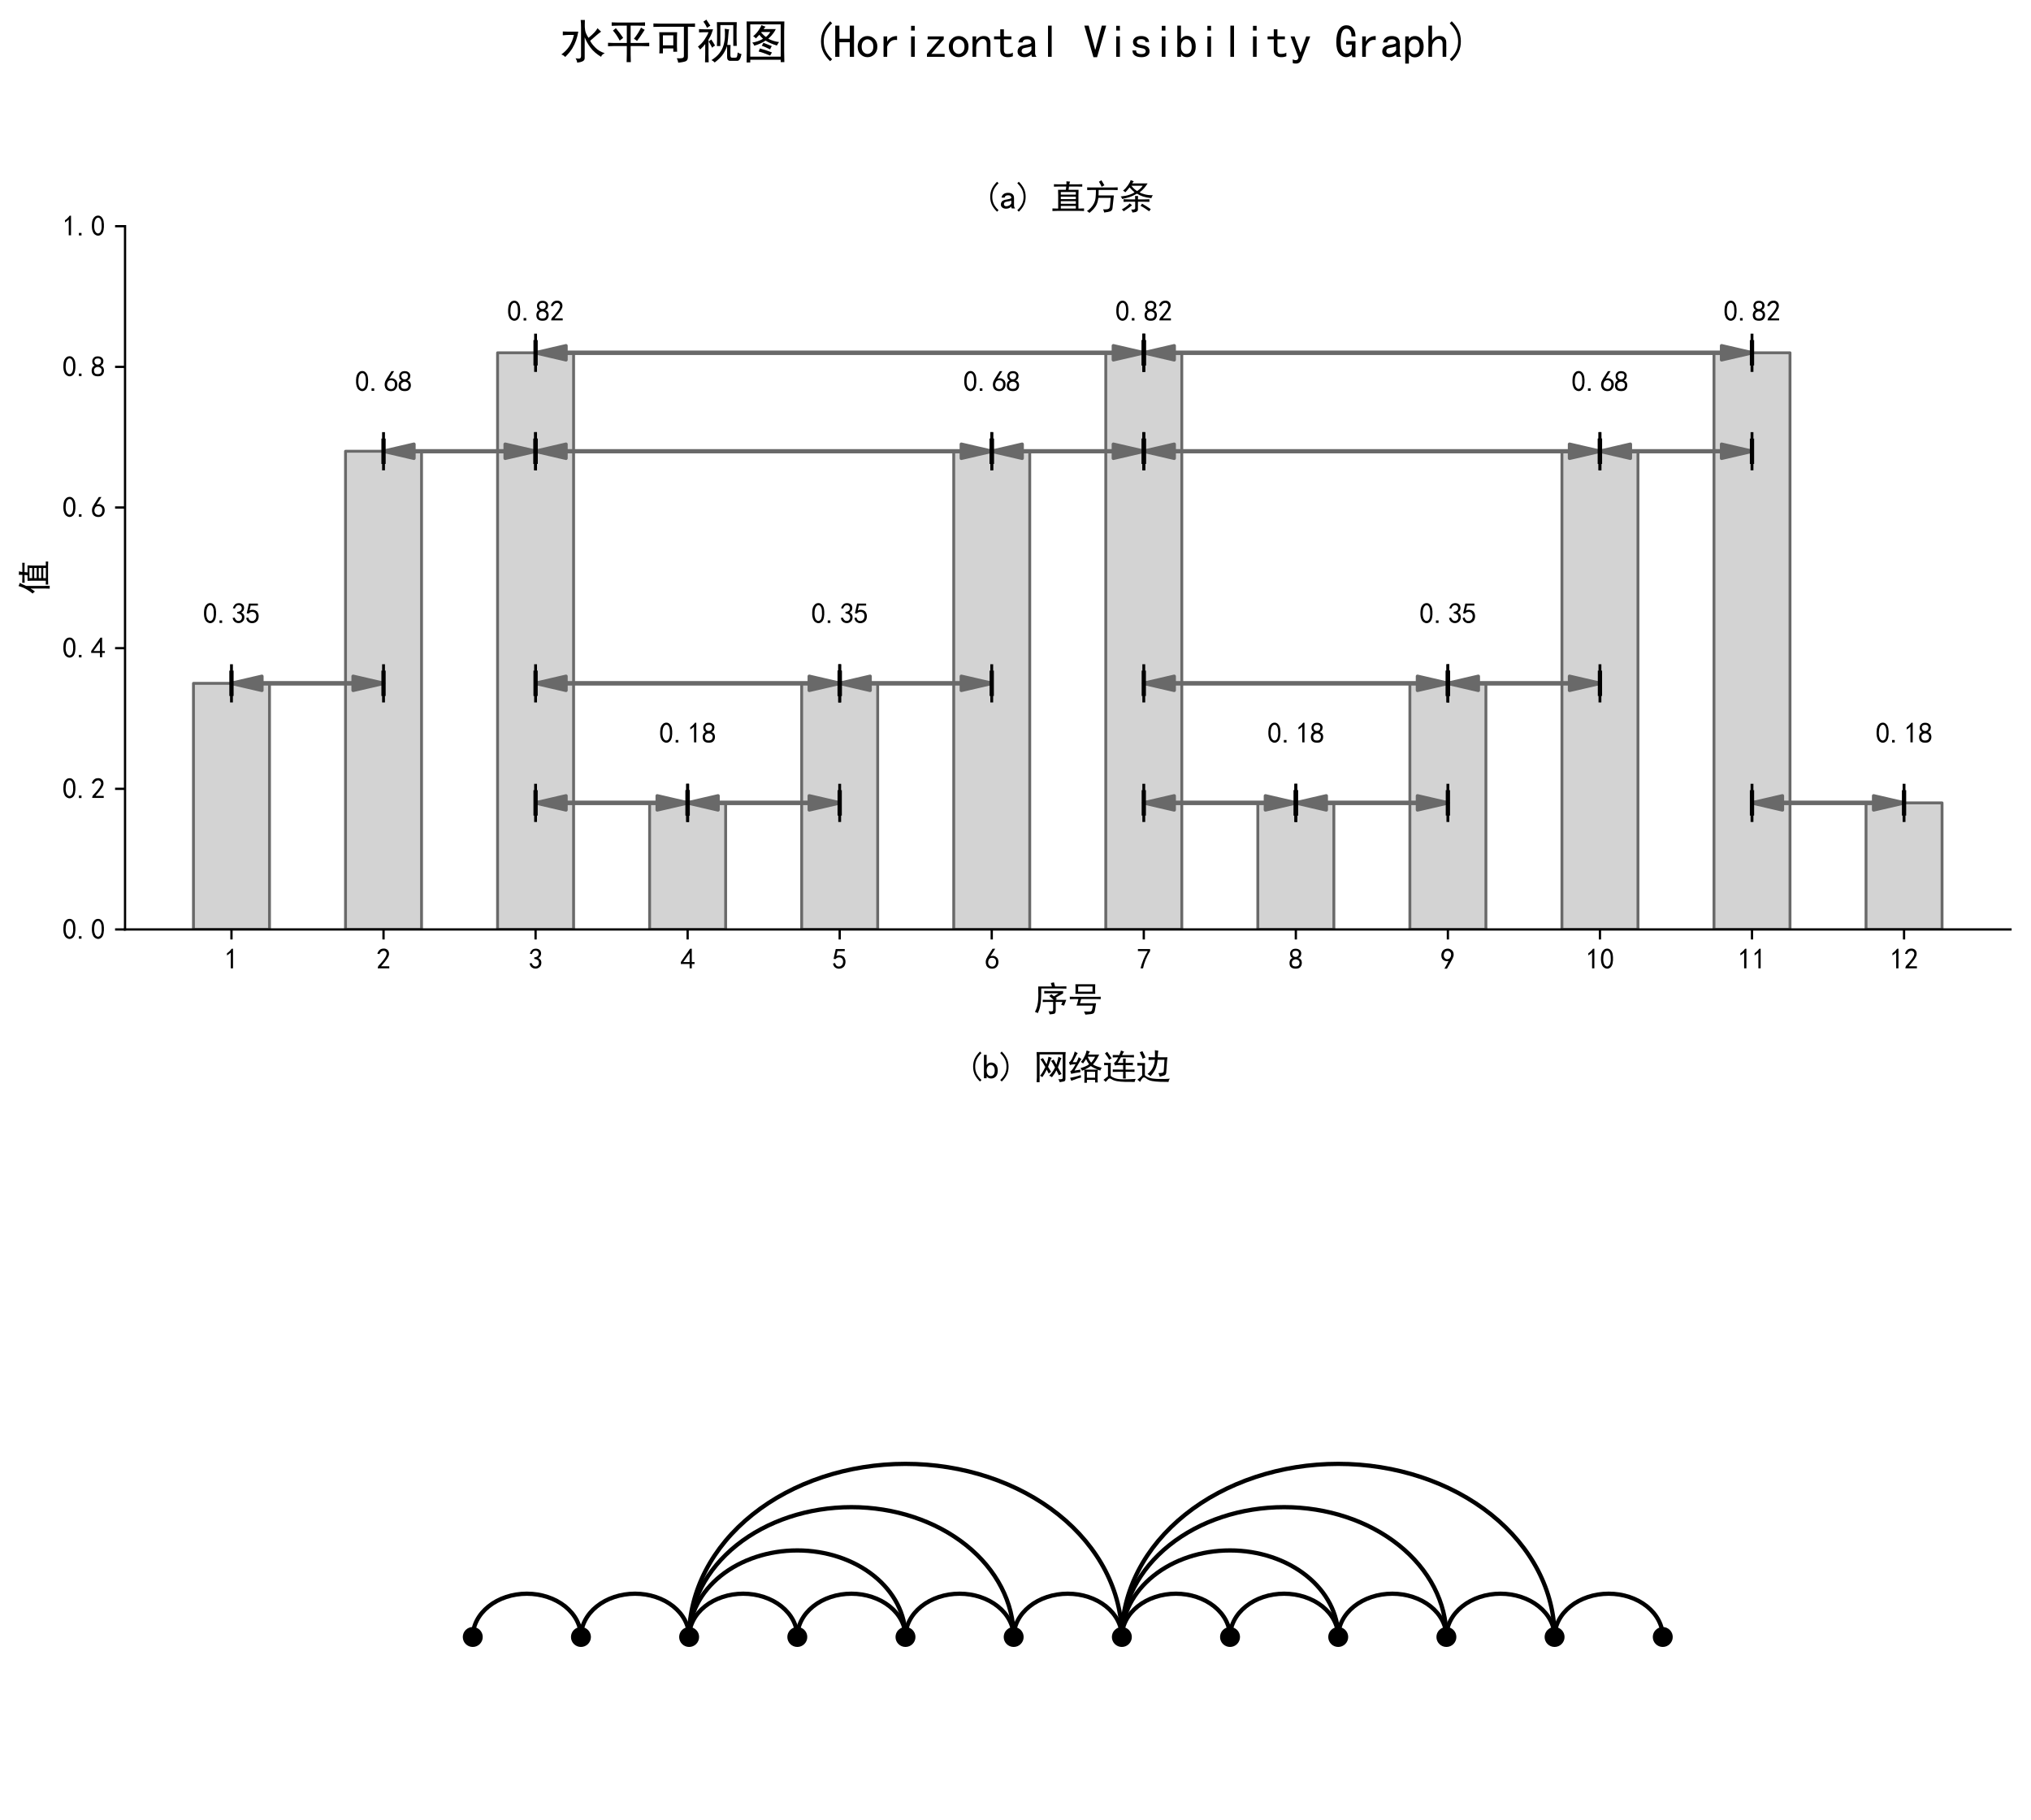 <?xml version="1.0" encoding="utf-8" standalone="no"?>
<!DOCTYPE svg PUBLIC "-//W3C//DTD SVG 1.1//EN"
  "http://www.w3.org/Graphics/SVG/1.1/DTD/svg11.dtd">
<svg xmlns:xlink="http://www.w3.org/1999/xlink" width="712.849pt" height="638.64pt" viewBox="0 0 712.849 638.64" xmlns="http://www.w3.org/2000/svg" version="1.1">
 <defs>
  <style type="text/css">*{stroke-linejoin: round; stroke-linecap: butt}</style>
 </defs>
 <g id="figure_1">
  <g id="patch_1">
   <path d="M 0 638.64 
L 712.849 638.64 
L 712.849 0 
L 0 0 
z
" style="fill: #ffffff"/>
  </g>
  <g id="axes_1">
   <g id="patch_2">
    <path d="M 43.888 326.189 
L 705.649 326.189 
L 705.649 79.384 
L 43.888 79.384 
z
" style="fill: #ffffff"/>
   </g>
   <g id="patch_3">
    <path d="M 67.903 326.189 
L 94.587 326.189 
L 94.587 239.807 
L 67.903 239.807 
z
" clip-path="url(#p0388c1659c)" style="fill: #d3d3d3; stroke: #696969; stroke-linejoin: miter"/>
   </g>
   <g id="patch_4">
    <path d="M 121.271 326.189 
L 147.955 326.189 
L 147.955 158.362 
L 121.271 158.362 
z
" clip-path="url(#p0388c1659c)" style="fill: #d3d3d3; stroke: #696969; stroke-linejoin: miter"/>
   </g>
   <g id="patch_5">
    <path d="M 174.639 326.189 
L 201.323 326.189 
L 201.323 123.809 
L 174.639 123.809 
z
" clip-path="url(#p0388c1659c)" style="fill: #d3d3d3; stroke: #696969; stroke-linejoin: miter"/>
   </g>
   <g id="patch_6">
    <path d="M 228.007 326.189 
L 254.69 326.189 
L 254.69 281.764 
L 228.007 281.764 
z
" clip-path="url(#p0388c1659c)" style="fill: #d3d3d3; stroke: #696969; stroke-linejoin: miter"/>
   </g>
   <g id="patch_7">
    <path d="M 281.374 326.189 
L 308.058 326.189 
L 308.058 239.807 
L 281.374 239.807 
z
" clip-path="url(#p0388c1659c)" style="fill: #d3d3d3; stroke: #696969; stroke-linejoin: miter"/>
   </g>
   <g id="patch_8">
    <path d="M 334.742 326.189 
L 361.426 326.189 
L 361.426 158.362 
L 334.742 158.362 
z
" clip-path="url(#p0388c1659c)" style="fill: #d3d3d3; stroke: #696969; stroke-linejoin: miter"/>
   </g>
   <g id="patch_9">
    <path d="M 388.11 326.189 
L 414.794 326.189 
L 414.794 123.809 
L 388.11 123.809 
z
" clip-path="url(#p0388c1659c)" style="fill: #d3d3d3; stroke: #696969; stroke-linejoin: miter"/>
   </g>
   <g id="patch_10">
    <path d="M 441.478 326.189 
L 468.162 326.189 
L 468.162 281.764 
L 441.478 281.764 
z
" clip-path="url(#p0388c1659c)" style="fill: #d3d3d3; stroke: #696969; stroke-linejoin: miter"/>
   </g>
   <g id="patch_11">
    <path d="M 494.846 326.189 
L 521.53 326.189 
L 521.53 239.807 
L 494.846 239.807 
z
" clip-path="url(#p0388c1659c)" style="fill: #d3d3d3; stroke: #696969; stroke-linejoin: miter"/>
   </g>
   <g id="patch_12">
    <path d="M 548.214 326.189 
L 574.898 326.189 
L 574.898 158.362 
L 548.214 158.362 
z
" clip-path="url(#p0388c1659c)" style="fill: #d3d3d3; stroke: #696969; stroke-linejoin: miter"/>
   </g>
   <g id="patch_13">
    <path d="M 601.581 326.189 
L 628.265 326.189 
L 628.265 123.809 
L 601.581 123.809 
z
" clip-path="url(#p0388c1659c)" style="fill: #d3d3d3; stroke: #696969; stroke-linejoin: miter"/>
   </g>
   <g id="patch_14">
    <path d="M 654.949 326.189 
L 681.633 326.189 
L 681.633 281.764 
L 654.949 281.764 
z
" clip-path="url(#p0388c1659c)" style="fill: #d3d3d3; stroke: #696969; stroke-linejoin: miter"/>
   </g>
   <g id="patch_15">
    <path d="M 134.613 239.807 
L 123.939 242.275 
L 123.939 239.931 
L 81.245 239.931 
L 81.245 239.684 
L 123.939 239.684 
L 123.939 237.339 
z
" clip-path="url(#p0388c1659c)" style="fill: #696969; stroke: #696969; stroke-width: 1.2; stroke-linejoin: miter"/>
   </g>
   <g id="patch_16">
    <path d="M 81.245 239.807 
L 91.919 237.339 
L 91.919 239.684 
L 134.613 239.684 
L 134.613 239.931 
L 91.919 239.931 
L 91.919 242.275 
z
" clip-path="url(#p0388c1659c)" style="fill: #696969; stroke: #696969; stroke-width: 1.2; stroke-linejoin: miter"/>
   </g>
   <g id="patch_17">
    <path d="M 187.981 158.362 
L 177.307 160.83 
L 177.307 158.485 
L 134.613 158.485 
L 134.613 158.238 
L 177.307 158.238 
L 177.307 155.893 
z
" clip-path="url(#p0388c1659c)" style="fill: #696969; stroke: #696969; stroke-width: 1.2; stroke-linejoin: miter"/>
   </g>
   <g id="patch_18">
    <path d="M 134.613 158.362 
L 145.286 155.893 
L 145.286 158.238 
L 187.981 158.238 
L 187.981 158.485 
L 145.286 158.485 
L 145.286 160.83 
z
" clip-path="url(#p0388c1659c)" style="fill: #696969; stroke: #696969; stroke-width: 1.2; stroke-linejoin: miter"/>
   </g>
   <g id="patch_19">
    <path d="M 241.349 281.764 
L 230.675 284.232 
L 230.675 281.888 
L 187.981 281.888 
L 187.981 281.641 
L 230.675 281.641 
L 230.675 279.296 
z
" clip-path="url(#p0388c1659c)" style="fill: #696969; stroke: #696969; stroke-width: 1.2; stroke-linejoin: miter"/>
   </g>
   <g id="patch_20">
    <path d="M 187.981 281.764 
L 198.654 279.296 
L 198.654 281.641 
L 241.349 281.641 
L 241.349 281.888 
L 198.654 281.888 
L 198.654 284.232 
z
" clip-path="url(#p0388c1659c)" style="fill: #696969; stroke: #696969; stroke-width: 1.2; stroke-linejoin: miter"/>
   </g>
   <g id="patch_21">
    <path d="M 294.716 239.807 
L 284.043 242.275 
L 284.043 239.931 
L 187.981 239.931 
L 187.981 239.684 
L 284.043 239.684 
L 284.043 237.339 
z
" clip-path="url(#p0388c1659c)" style="fill: #696969; stroke: #696969; stroke-width: 1.2; stroke-linejoin: miter"/>
   </g>
   <g id="patch_22">
    <path d="M 187.981 239.807 
L 198.654 237.339 
L 198.654 239.684 
L 294.716 239.684 
L 294.716 239.931 
L 198.654 239.931 
L 198.654 242.275 
z
" clip-path="url(#p0388c1659c)" style="fill: #696969; stroke: #696969; stroke-width: 1.2; stroke-linejoin: miter"/>
   </g>
   <g id="patch_23">
    <path d="M 348.084 158.362 
L 337.411 160.83 
L 337.411 158.485 
L 187.981 158.485 
L 187.981 158.238 
L 337.411 158.238 
L 337.411 155.893 
z
" clip-path="url(#p0388c1659c)" style="fill: #696969; stroke: #696969; stroke-width: 1.2; stroke-linejoin: miter"/>
   </g>
   <g id="patch_24">
    <path d="M 187.981 158.362 
L 198.654 155.893 
L 198.654 158.238 
L 348.084 158.238 
L 348.084 158.485 
L 198.654 158.485 
L 198.654 160.83 
z
" clip-path="url(#p0388c1659c)" style="fill: #696969; stroke: #696969; stroke-width: 1.2; stroke-linejoin: miter"/>
   </g>
   <g id="patch_25">
    <path d="M 401.452 123.809 
L 390.778 126.277 
L 390.778 123.932 
L 187.981 123.932 
L 187.981 123.685 
L 390.778 123.685 
L 390.778 121.341 
z
" clip-path="url(#p0388c1659c)" style="fill: #696969; stroke: #696969; stroke-width: 1.2; stroke-linejoin: miter"/>
   </g>
   <g id="patch_26">
    <path d="M 187.981 123.809 
L 198.654 121.341 
L 198.654 123.685 
L 401.452 123.685 
L 401.452 123.932 
L 198.654 123.932 
L 198.654 126.277 
z
" clip-path="url(#p0388c1659c)" style="fill: #696969; stroke: #696969; stroke-width: 1.2; stroke-linejoin: miter"/>
   </g>
   <g id="patch_27">
    <path d="M 294.716 281.764 
L 284.043 284.232 
L 284.043 281.888 
L 241.349 281.888 
L 241.349 281.641 
L 284.043 281.641 
L 284.043 279.296 
z
" clip-path="url(#p0388c1659c)" style="fill: #696969; stroke: #696969; stroke-width: 1.2; stroke-linejoin: miter"/>
   </g>
   <g id="patch_28">
    <path d="M 241.349 281.764 
L 252.022 279.296 
L 252.022 281.641 
L 294.716 281.641 
L 294.716 281.888 
L 252.022 281.888 
L 252.022 284.232 
z
" clip-path="url(#p0388c1659c)" style="fill: #696969; stroke: #696969; stroke-width: 1.2; stroke-linejoin: miter"/>
   </g>
   <g id="patch_29">
    <path d="M 348.084 239.807 
L 337.411 242.275 
L 337.411 239.931 
L 294.716 239.931 
L 294.716 239.684 
L 337.411 239.684 
L 337.411 237.339 
z
" clip-path="url(#p0388c1659c)" style="fill: #696969; stroke: #696969; stroke-width: 1.2; stroke-linejoin: miter"/>
   </g>
   <g id="patch_30">
    <path d="M 294.716 239.807 
L 305.39 237.339 
L 305.39 239.684 
L 348.084 239.684 
L 348.084 239.931 
L 305.39 239.931 
L 305.39 242.275 
z
" clip-path="url(#p0388c1659c)" style="fill: #696969; stroke: #696969; stroke-width: 1.2; stroke-linejoin: miter"/>
   </g>
   <g id="patch_31">
    <path d="M 401.452 158.362 
L 390.778 160.83 
L 390.778 158.485 
L 348.084 158.485 
L 348.084 158.238 
L 390.778 158.238 
L 390.778 155.893 
z
" clip-path="url(#p0388c1659c)" style="fill: #696969; stroke: #696969; stroke-width: 1.2; stroke-linejoin: miter"/>
   </g>
   <g id="patch_32">
    <path d="M 348.084 158.362 
L 358.758 155.893 
L 358.758 158.238 
L 401.452 158.238 
L 401.452 158.485 
L 358.758 158.485 
L 358.758 160.83 
z
" clip-path="url(#p0388c1659c)" style="fill: #696969; stroke: #696969; stroke-width: 1.2; stroke-linejoin: miter"/>
   </g>
   <g id="patch_33">
    <path d="M 454.82 281.764 
L 444.146 284.232 
L 444.146 281.888 
L 401.452 281.888 
L 401.452 281.641 
L 444.146 281.641 
L 444.146 279.296 
z
" clip-path="url(#p0388c1659c)" style="fill: #696969; stroke: #696969; stroke-width: 1.2; stroke-linejoin: miter"/>
   </g>
   <g id="patch_34">
    <path d="M 401.452 281.764 
L 412.126 279.296 
L 412.126 281.641 
L 454.82 281.641 
L 454.82 281.888 
L 412.126 281.888 
L 412.126 284.232 
z
" clip-path="url(#p0388c1659c)" style="fill: #696969; stroke: #696969; stroke-width: 1.2; stroke-linejoin: miter"/>
   </g>
   <g id="patch_35">
    <path d="M 508.188 239.807 
L 497.514 242.275 
L 497.514 239.931 
L 401.452 239.931 
L 401.452 239.684 
L 497.514 239.684 
L 497.514 237.339 
z
" clip-path="url(#p0388c1659c)" style="fill: #696969; stroke: #696969; stroke-width: 1.2; stroke-linejoin: miter"/>
   </g>
   <g id="patch_36">
    <path d="M 401.452 239.807 
L 412.126 237.339 
L 412.126 239.684 
L 508.188 239.684 
L 508.188 239.931 
L 412.126 239.931 
L 412.126 242.275 
z
" clip-path="url(#p0388c1659c)" style="fill: #696969; stroke: #696969; stroke-width: 1.2; stroke-linejoin: miter"/>
   </g>
   <g id="patch_37">
    <path d="M 561.556 158.362 
L 550.882 160.83 
L 550.882 158.485 
L 401.452 158.485 
L 401.452 158.238 
L 550.882 158.238 
L 550.882 155.893 
z
" clip-path="url(#p0388c1659c)" style="fill: #696969; stroke: #696969; stroke-width: 1.2; stroke-linejoin: miter"/>
   </g>
   <g id="patch_38">
    <path d="M 401.452 158.362 
L 412.126 155.893 
L 412.126 158.238 
L 561.556 158.238 
L 561.556 158.485 
L 412.126 158.485 
L 412.126 160.83 
z
" clip-path="url(#p0388c1659c)" style="fill: #696969; stroke: #696969; stroke-width: 1.2; stroke-linejoin: miter"/>
   </g>
   <g id="patch_39">
    <path d="M 614.923 123.809 
L 604.25 126.277 
L 604.25 123.932 
L 401.452 123.932 
L 401.452 123.685 
L 604.25 123.685 
L 604.25 121.341 
z
" clip-path="url(#p0388c1659c)" style="fill: #696969; stroke: #696969; stroke-width: 1.2; stroke-linejoin: miter"/>
   </g>
   <g id="patch_40">
    <path d="M 401.452 123.809 
L 412.126 121.341 
L 412.126 123.685 
L 614.923 123.685 
L 614.923 123.932 
L 412.126 123.932 
L 412.126 126.277 
z
" clip-path="url(#p0388c1659c)" style="fill: #696969; stroke: #696969; stroke-width: 1.2; stroke-linejoin: miter"/>
   </g>
   <g id="patch_41">
    <path d="M 508.188 281.764 
L 497.514 284.232 
L 497.514 281.888 
L 454.82 281.888 
L 454.82 281.641 
L 497.514 281.641 
L 497.514 279.296 
z
" clip-path="url(#p0388c1659c)" style="fill: #696969; stroke: #696969; stroke-width: 1.2; stroke-linejoin: miter"/>
   </g>
   <g id="patch_42">
    <path d="M 454.82 281.764 
L 465.493 279.296 
L 465.493 281.641 
L 508.188 281.641 
L 508.188 281.888 
L 465.493 281.888 
L 465.493 284.232 
z
" clip-path="url(#p0388c1659c)" style="fill: #696969; stroke: #696969; stroke-width: 1.2; stroke-linejoin: miter"/>
   </g>
   <g id="patch_43">
    <path d="M 561.556 239.807 
L 550.882 242.275 
L 550.882 239.931 
L 508.188 239.931 
L 508.188 239.684 
L 550.882 239.684 
L 550.882 237.339 
z
" clip-path="url(#p0388c1659c)" style="fill: #696969; stroke: #696969; stroke-width: 1.2; stroke-linejoin: miter"/>
   </g>
   <g id="patch_44">
    <path d="M 508.188 239.807 
L 518.861 237.339 
L 518.861 239.684 
L 561.556 239.684 
L 561.556 239.931 
L 518.861 239.931 
L 518.861 242.275 
z
" clip-path="url(#p0388c1659c)" style="fill: #696969; stroke: #696969; stroke-width: 1.2; stroke-linejoin: miter"/>
   </g>
   <g id="patch_45">
    <path d="M 614.923 158.362 
L 604.25 160.83 
L 604.25 158.485 
L 561.556 158.485 
L 561.556 158.238 
L 604.25 158.238 
L 604.25 155.893 
z
" clip-path="url(#p0388c1659c)" style="fill: #696969; stroke: #696969; stroke-width: 1.2; stroke-linejoin: miter"/>
   </g>
   <g id="patch_46">
    <path d="M 561.556 158.362 
L 572.229 155.893 
L 572.229 158.238 
L 614.923 158.238 
L 614.923 158.485 
L 572.229 158.485 
L 572.229 160.83 
z
" clip-path="url(#p0388c1659c)" style="fill: #696969; stroke: #696969; stroke-width: 1.2; stroke-linejoin: miter"/>
   </g>
   <g id="patch_47">
    <path d="M 668.291 281.764 
L 657.618 284.232 
L 657.618 281.888 
L 614.923 281.888 
L 614.923 281.641 
L 657.618 281.641 
L 657.618 279.296 
z
" clip-path="url(#p0388c1659c)" style="fill: #696969; stroke: #696969; stroke-width: 1.2; stroke-linejoin: miter"/>
   </g>
   <g id="patch_48">
    <path d="M 614.923 281.764 
L 625.597 279.296 
L 625.597 281.641 
L 668.291 281.641 
L 668.291 281.888 
L 625.597 281.888 
L 625.597 284.232 
z
" clip-path="url(#p0388c1659c)" style="fill: #696969; stroke: #696969; stroke-width: 1.2; stroke-linejoin: miter"/>
   </g>
   <g id="matplotlib.axis_1">
    <g id="xtick_1">
     <g id="line2d_1">
      <defs>
       <path id="m560c535206" d="M 0 0 
L 0 3.5 
" style="stroke: #000000; stroke-width: 0.8"/>
      </defs>
      <g>
       <use xlink:href="#m560c535206" x="81.245" y="326.189" style="stroke: #000000; stroke-width: 0.8"/>
      </g>
     </g>
     <g id="text_1">
      <!-- 1 -->
      <g transform="translate(78.745 340.064) scale(0.1 -0.1)">
       <defs>
        <path id="SimHei-31" d="M 1400 3600 
Q 1075 3275 575 2975 
L 575 3450 
Q 1200 3875 1600 4450 
L 1900 4450 
L 1900 150 
L 1400 150 
L 1400 3600 
z
" transform="scale(0.016)"/>
       </defs>
       <use xlink:href="#SimHei-31"/>
      </g>
     </g>
    </g>
    <g id="xtick_2">
     <g id="line2d_2">
      <g>
       <use xlink:href="#m560c535206" x="134.613" y="326.189" style="stroke: #000000; stroke-width: 0.8"/>
      </g>
     </g>
     <g id="text_2">
      <!-- 2 -->
      <g transform="translate(132.113 340.064) scale(0.1 -0.1)">
       <defs>
        <path id="SimHei-32" d="M 300 250 
Q 325 625 650 925 
Q 975 1225 1475 1862 
Q 1975 2500 2125 2850 
Q 2275 3200 2237 3450 
Q 2200 3700 2000 3862 
Q 1800 4025 1537 4000 
Q 1275 3975 1037 3800 
Q 800 3625 675 3275 
L 200 3350 
Q 400 3925 712 4187 
Q 1025 4450 1450 4475 
Q 1700 4500 1900 4462 
Q 2100 4425 2312 4287 
Q 2525 4150 2662 3875 
Q 2800 3600 2762 3212 
Q 2725 2825 2375 2287 
Q 2025 1750 1025 600 
L 2825 600 
L 2825 150 
L 300 150 
L 300 250 
z
" transform="scale(0.016)"/>
       </defs>
       <use xlink:href="#SimHei-32"/>
      </g>
     </g>
    </g>
    <g id="xtick_3">
     <g id="line2d_3">
      <g>
       <use xlink:href="#m560c535206" x="187.981" y="326.189" style="stroke: #000000; stroke-width: 0.8"/>
      </g>
     </g>
     <g id="text_3">
      <!-- 3 -->
      <g transform="translate(185.481 340.064) scale(0.1 -0.1)">
       <defs>
        <path id="SimHei-33" d="M 250 1225 
L 700 1300 
Q 800 975 1025 762 
Q 1250 550 1587 562 
Q 1925 575 2125 837 
Q 2325 1100 2300 1437 
Q 2275 1775 2037 1962 
Q 1800 2150 1275 2225 
L 1275 2550 
Q 1800 2600 2037 2825 
Q 2275 3050 2250 3412 
Q 2225 3775 1925 3937 
Q 1625 4100 1287 3975 
Q 950 3850 750 3275 
L 300 3350 
Q 450 3800 712 4100 
Q 975 4400 1425 4450 
Q 1875 4500 2212 4337 
Q 2550 4175 2687 3837 
Q 2825 3500 2725 3100 
Q 2625 2700 2150 2400 
Q 2500 2250 2687 1950 
Q 2875 1650 2812 1162 
Q 2750 675 2375 375 
Q 2000 75 1525 87 
Q 1050 100 700 387 
Q 350 675 250 1225 
z
" transform="scale(0.016)"/>
       </defs>
       <use xlink:href="#SimHei-33"/>
      </g>
     </g>
    </g>
    <g id="xtick_4">
     <g id="line2d_4">
      <g>
       <use xlink:href="#m560c535206" x="241.349" y="326.189" style="stroke: #000000; stroke-width: 0.8"/>
      </g>
     </g>
     <g id="text_4">
      <!-- 4 -->
      <g transform="translate(238.849 340.064) scale(0.1 -0.1)">
       <defs>
        <path id="SimHei-34" d="M 2000 1100 
L 75 1100 
L 75 1525 
L 2100 4450 
L 2475 4450 
L 2475 1525 
L 3075 1525 
L 3075 1100 
L 2475 1100 
L 2475 150 
L 2000 150 
L 2000 1100 
z
M 2000 1525 
L 2000 3500 
L 600 1525 
L 2000 1525 
z
" transform="scale(0.016)"/>
       </defs>
       <use xlink:href="#SimHei-34"/>
      </g>
     </g>
    </g>
    <g id="xtick_5">
     <g id="line2d_5">
      <g>
       <use xlink:href="#m560c535206" x="294.716" y="326.189" style="stroke: #000000; stroke-width: 0.8"/>
      </g>
     </g>
     <g id="text_5">
      <!-- 5 -->
      <g transform="translate(292.216 340.064) scale(0.1 -0.1)">
       <defs>
        <path id="SimHei-35" d="M 550 1325 
Q 725 650 1150 575 
Q 1575 500 1837 662 
Q 2100 825 2212 1087 
Q 2325 1350 2312 1675 
Q 2300 2000 2137 2225 
Q 1975 2450 1725 2525 
Q 1475 2600 1162 2525 
Q 850 2450 650 2175 
L 225 2225 
Q 275 2375 700 4375 
L 2675 4375 
L 2675 3925 
L 1075 3925 
Q 950 3250 825 2850 
Q 1200 3025 1525 3012 
Q 1850 3000 2150 2862 
Q 2450 2725 2587 2487 
Q 2725 2250 2787 2012 
Q 2850 1775 2837 1500 
Q 2825 1225 2725 937 
Q 2625 650 2425 462 
Q 2225 275 1937 162 
Q 1650 50 1275 75 
Q 900 100 562 350 
Q 225 600 100 1200 
L 550 1325 
z
" transform="scale(0.016)"/>
       </defs>
       <use xlink:href="#SimHei-35"/>
      </g>
     </g>
    </g>
    <g id="xtick_6">
     <g id="line2d_6">
      <g>
       <use xlink:href="#m560c535206" x="348.084" y="326.189" style="stroke: #000000; stroke-width: 0.8"/>
      </g>
     </g>
     <g id="text_6">
      <!-- 6 -->
      <g transform="translate(345.584 340.064) scale(0.1 -0.1)">
       <defs>
        <path id="SimHei-36" d="M 250 1612 
Q 275 1975 387 2225 
Q 500 2475 725 2850 
L 1750 4450 
L 2325 4450 
L 1275 2800 
Q 1950 2975 2350 2750 
Q 2750 2525 2887 2237 
Q 3025 1950 3037 1612 
Q 3050 1275 2937 950 
Q 2825 625 2537 362 
Q 2250 100 1737 75 
Q 1225 50 862 262 
Q 500 475 362 862 
Q 225 1250 250 1612 
z
M 1025 787 
Q 1250 550 1625 525 
Q 2000 500 2250 775 
Q 2500 1050 2500 1575 
Q 2500 2100 2187 2300 
Q 1875 2500 1487 2450 
Q 1100 2400 925 2075 
Q 750 1750 775 1387 
Q 800 1025 1025 787 
z
" transform="scale(0.016)"/>
       </defs>
       <use xlink:href="#SimHei-36"/>
      </g>
     </g>
    </g>
    <g id="xtick_7">
     <g id="line2d_7">
      <g>
       <use xlink:href="#m560c535206" x="401.452" y="326.189" style="stroke: #000000; stroke-width: 0.8"/>
      </g>
     </g>
     <g id="text_7">
      <!-- 7 -->
      <g transform="translate(398.952 340.064) scale(0.1 -0.1)">
       <defs>
        <path id="SimHei-37" d="M 850 150 
Q 1300 2050 2425 3925 
L 275 3925 
L 275 4375 
L 2950 4375 
L 2950 3950 
Q 1775 2050 1400 150 
L 850 150 
z
" transform="scale(0.016)"/>
       </defs>
       <use xlink:href="#SimHei-37"/>
      </g>
     </g>
    </g>
    <g id="xtick_8">
     <g id="line2d_8">
      <g>
       <use xlink:href="#m560c535206" x="454.82" y="326.189" style="stroke: #000000; stroke-width: 0.8"/>
      </g>
     </g>
     <g id="text_8">
      <!-- 8 -->
      <g transform="translate(452.32 340.064) scale(0.1 -0.1)">
       <defs>
        <path id="SimHei-38" d="M 175 1375 
Q 175 1675 325 1962 
Q 475 2250 825 2425 
Q 525 2600 425 2812 
Q 325 3025 312 3300 
Q 300 3575 387 3775 
Q 475 3975 650 4150 
Q 825 4325 1037 4387 
Q 1250 4450 1500 4450 
Q 1750 4450 1950 4400 
Q 2150 4350 2375 4187 
Q 2600 4025 2700 3725 
Q 2800 3425 2687 3025 
Q 2575 2625 2100 2400 
Q 2525 2275 2700 2012 
Q 2875 1750 2875 1375 
Q 2875 1000 2762 775 
Q 2650 550 2512 400 
Q 2375 250 2137 162 
Q 1900 75 1537 75 
Q 1175 75 912 162 
Q 650 250 475 425 
Q 300 600 237 837 
Q 175 1075 175 1375 
z
M 687 1400 
Q 675 1100 787 875 
Q 900 650 1200 587 
Q 1500 525 1825 600 
Q 2150 675 2275 950 
Q 2400 1225 2362 1500 
Q 2325 1775 2050 1962 
Q 1775 2150 1450 2125 
Q 1125 2100 912 1900 
Q 700 1700 687 1400 
z
M 775 3350 
Q 775 3100 950 2875 
Q 1125 2650 1500 2650 
Q 1875 2650 2062 2875 
Q 2250 3100 2237 3412 
Q 2225 3725 2012 3875 
Q 1800 4025 1437 4000 
Q 1075 3975 925 3787 
Q 775 3600 775 3350 
z
" transform="scale(0.016)"/>
       </defs>
       <use xlink:href="#SimHei-38"/>
      </g>
     </g>
    </g>
    <g id="xtick_9">
     <g id="line2d_9">
      <g>
       <use xlink:href="#m560c535206" x="508.188" y="326.189" style="stroke: #000000; stroke-width: 0.8"/>
      </g>
     </g>
     <g id="text_9">
      <!-- 9 -->
      <g transform="translate(505.688 340.064) scale(0.1 -0.1)">
       <defs>
        <path id="SimHei-39" d="M 800 75 
Q 1350 1000 1700 1750 
Q 1075 1650 662 1912 
Q 250 2175 162 2625 
Q 75 3075 175 3437 
Q 275 3800 487 4037 
Q 700 4275 1000 4375 
Q 1300 4475 1537 4475 
Q 1775 4475 2025 4375 
Q 2275 4275 2475 4075 
Q 2675 3875 2750 3662 
Q 2825 3450 2825 3112 
Q 2825 2775 2575 2250 
Q 2325 1725 1350 75 
L 800 75 
z
M 662 2875 
Q 700 2550 937 2337 
Q 1175 2125 1450 2150 
Q 1725 2175 1887 2300 
Q 2050 2425 2200 2725 
Q 2300 3100 2250 3362 
Q 2200 3625 1987 3800 
Q 1775 3975 1525 3975 
Q 1375 4000 1137 3900 
Q 900 3800 762 3500 
Q 625 3200 662 2875 
z
" transform="scale(0.016)"/>
       </defs>
       <use xlink:href="#SimHei-39"/>
      </g>
     </g>
    </g>
    <g id="xtick_10">
     <g id="line2d_10">
      <g>
       <use xlink:href="#m560c535206" x="561.556" y="326.189" style="stroke: #000000; stroke-width: 0.8"/>
      </g>
     </g>
     <g id="text_10">
      <!-- 10 -->
      <g transform="translate(556.556 340.064) scale(0.1 -0.1)">
       <defs>
        <path id="SimHei-30" d="M 225 2537 
Q 250 3200 412 3587 
Q 575 3975 875 4225 
Q 1175 4475 1612 4475 
Q 2050 4475 2375 4112 
Q 2700 3750 2800 3200 
Q 2900 2650 2862 1937 
Q 2825 1225 2612 775 
Q 2400 325 1975 150 
Q 1550 -25 1125 187 
Q 700 400 525 750 
Q 350 1100 275 1487 
Q 200 1875 225 2537 
z
M 750 2687 
Q 675 2000 800 1462 
Q 925 925 1212 700 
Q 1500 475 1800 612 
Q 2100 750 2237 1162 
Q 2375 1575 2375 2062 
Q 2375 2550 2337 2950 
Q 2300 3350 2112 3675 
Q 1925 4000 1612 4012 
Q 1300 4025 1062 3700 
Q 825 3375 750 2687 
z
" transform="scale(0.016)"/>
       </defs>
       <use xlink:href="#SimHei-31"/>
       <use xlink:href="#SimHei-30" transform="translate(50 0)"/>
      </g>
     </g>
    </g>
    <g id="xtick_11">
     <g id="line2d_11">
      <g>
       <use xlink:href="#m560c535206" x="614.923" y="326.189" style="stroke: #000000; stroke-width: 0.8"/>
      </g>
     </g>
     <g id="text_11">
      <!-- 11 -->
      <g transform="translate(609.923 340.064) scale(0.1 -0.1)">
       <use xlink:href="#SimHei-31"/>
       <use xlink:href="#SimHei-31" transform="translate(50 0)"/>
      </g>
     </g>
    </g>
    <g id="xtick_12">
     <g id="line2d_12">
      <g>
       <use xlink:href="#m560c535206" x="668.291" y="326.189" style="stroke: #000000; stroke-width: 0.8"/>
      </g>
     </g>
     <g id="text_12">
      <!-- 12 -->
      <g transform="translate(663.291 340.064) scale(0.1 -0.1)">
       <use xlink:href="#SimHei-31"/>
       <use xlink:href="#SimHei-32" transform="translate(50 0)"/>
      </g>
     </g>
    </g>
    <g id="text_13">
     <!-- 序号 -->
     <g transform="translate(362.768 354.877) scale(0.12 -0.12)">
      <defs>
       <path id="SimHei-5e8f" d="M 4000 2075 
L 5975 2075 
Q 5750 1525 5575 1025 
Q 5325 1100 5050 1150 
Q 5175 1450 5275 1700 
L 4050 1700 
L 4050 150 
Q 4050 -375 3762 -462 
Q 3475 -550 2950 -575 
Q 2875 -300 2750 0 
Q 3350 -75 3475 25 
Q 3600 125 3575 375 
L 3575 1700 
L 2450 1700 
Q 2050 1700 1675 1675 
L 1675 2100 
Q 2100 2075 2425 2075 
L 3675 2075 
Q 3325 2400 2875 2775 
Q 2975 2875 3250 3100 
Q 3400 2975 3725 2725 
L 4575 3275 
L 3000 3275 
Q 2400 3275 1950 3250 
L 1950 3700 
Q 2400 3675 3000 3675 
L 5400 3675 
L 5400 3250 
Q 4700 2875 4025 2450 
L 4275 2250 
L 4000 2075 
z
M 3725 5275 
Q 3825 4925 3925 4525 
L 4850 4525 
Q 5425 4525 6000 4550 
L 6000 4125 
Q 5425 4150 4850 4150 
L 1400 4150 
Q 1400 2750 1362 2137 
Q 1325 1525 1200 887 
Q 1075 250 775 -350 
Q 625 -250 250 -125 
Q 475 300 600 700 
Q 725 1100 800 1637 
Q 875 2175 875 2825 
Q 875 3500 850 4525 
L 3350 4525 
Q 3275 4825 3150 5150 
Q 3425 5200 3725 5275 
z
" transform="scale(0.016)"/>
       <path id="SimHei-53f7" d="M 5025 4925 
Q 5000 4550 5000 4075 
Q 5000 3600 5025 3175 
L 1400 3175 
Q 1425 3525 1425 4000 
Q 1425 4500 1400 4925 
L 5025 4925 
z
M 5175 2625 
Q 5650 2625 6025 2650 
L 6025 2200 
Q 5650 2225 5175 2225 
L 2450 2225 
Q 2350 1875 2225 1450 
L 5175 1450 
Q 5100 1050 5062 775 
Q 5025 500 4950 112 
Q 4875 -275 4650 -412 
Q 4425 -550 3225 -625 
Q 3125 -350 2975 -50 
Q 3875 -75 4112 -50 
Q 4350 -25 4425 212 
Q 4500 450 4575 1025 
L 1600 1025 
Q 1825 1625 1950 2225 
L 1350 2225 
Q 825 2225 375 2200 
L 375 2650 
Q 825 2625 1350 2625 
L 5175 2625 
z
M 4525 3575 
L 4525 4525 
L 1900 4525 
L 1900 3575 
L 4525 3575 
z
" transform="scale(0.016)"/>
      </defs>
      <use xlink:href="#SimHei-5e8f"/>
      <use xlink:href="#SimHei-53f7" transform="translate(100 0)"/>
     </g>
    </g>
   </g>
   <g id="matplotlib.axis_2">
    <g id="ytick_1">
     <g id="line2d_13">
      <defs>
       <path id="m60c808f493" d="M 0 0 
L -3.5 0 
" style="stroke: #000000; stroke-width: 0.8"/>
      </defs>
      <g>
       <use xlink:href="#m60c808f493" x="43.888" y="326.189" style="stroke: #000000; stroke-width: 0.8"/>
      </g>
     </g>
     <g id="text_14">
      <!-- 0.0 -->
      <g transform="translate(21.887 329.627) scale(0.1 -0.1)">
       <defs>
        <path id="SimHei-2e" d="M 1075 125 
L 500 125 
L 500 675 
L 1075 675 
L 1075 125 
z
" transform="scale(0.016)"/>
       </defs>
       <use xlink:href="#SimHei-30"/>
       <use xlink:href="#SimHei-2e" transform="translate(50 0)"/>
       <use xlink:href="#SimHei-30" transform="translate(100 0)"/>
      </g>
     </g>
    </g>
    <g id="ytick_2">
     <g id="line2d_14">
      <g>
       <use xlink:href="#m60c808f493" x="43.888" y="276.828" style="stroke: #000000; stroke-width: 0.8"/>
      </g>
     </g>
     <g id="text_15">
      <!-- 0.2 -->
      <g transform="translate(21.887 280.266) scale(0.1 -0.1)">
       <use xlink:href="#SimHei-30"/>
       <use xlink:href="#SimHei-2e" transform="translate(50 0)"/>
       <use xlink:href="#SimHei-32" transform="translate(100 0)"/>
      </g>
     </g>
    </g>
    <g id="ytick_3">
     <g id="line2d_15">
      <g>
       <use xlink:href="#m60c808f493" x="43.888" y="227.467" style="stroke: #000000; stroke-width: 0.8"/>
      </g>
     </g>
     <g id="text_16">
      <!-- 0.4 -->
      <g transform="translate(21.887 230.905) scale(0.1 -0.1)">
       <use xlink:href="#SimHei-30"/>
       <use xlink:href="#SimHei-2e" transform="translate(50 0)"/>
       <use xlink:href="#SimHei-34" transform="translate(100 0)"/>
      </g>
     </g>
    </g>
    <g id="ytick_4">
     <g id="line2d_16">
      <g>
       <use xlink:href="#m60c808f493" x="43.888" y="178.106" style="stroke: #000000; stroke-width: 0.8"/>
      </g>
     </g>
     <g id="text_17">
      <!-- 0.6 -->
      <g transform="translate(21.887 181.543) scale(0.1 -0.1)">
       <use xlink:href="#SimHei-30"/>
       <use xlink:href="#SimHei-2e" transform="translate(50 0)"/>
       <use xlink:href="#SimHei-36" transform="translate(100 0)"/>
      </g>
     </g>
    </g>
    <g id="ytick_5">
     <g id="line2d_17">
      <g>
       <use xlink:href="#m60c808f493" x="43.888" y="128.745" style="stroke: #000000; stroke-width: 0.8"/>
      </g>
     </g>
     <g id="text_18">
      <!-- 0.8 -->
      <g transform="translate(21.887 132.182) scale(0.1 -0.1)">
       <use xlink:href="#SimHei-30"/>
       <use xlink:href="#SimHei-2e" transform="translate(50 0)"/>
       <use xlink:href="#SimHei-38" transform="translate(100 0)"/>
      </g>
     </g>
    </g>
    <g id="ytick_6">
     <g id="line2d_18">
      <g>
       <use xlink:href="#m60c808f493" x="43.888" y="79.384" style="stroke: #000000; stroke-width: 0.8"/>
      </g>
     </g>
     <g id="text_19">
      <!-- 1.0 -->
      <g transform="translate(21.887 82.821) scale(0.1 -0.1)">
       <use xlink:href="#SimHei-31"/>
       <use xlink:href="#SimHei-2e" transform="translate(50 0)"/>
       <use xlink:href="#SimHei-30" transform="translate(100 0)"/>
      </g>
     </g>
    </g>
    <g id="text_20">
     <!-- 值 -->
     <g transform="translate(16.387 208.787) rotate(-90) scale(0.12 -0.12)">
      <defs>
       <path id="SimHei-503c" d="M 3675 4450 
L 3675 5100 
Q 3975 5075 4350 5050 
Q 4225 4875 4200 4450 
L 5125 4450 
Q 5550 4450 5875 4475 
L 5875 4025 
Q 5525 4050 5125 4050 
L 4175 4050 
L 4125 3500 
L 5400 3500 
Q 5375 3200 5375 2700 
L 5375 150 
Q 5875 150 6100 175 
L 6100 -275 
Q 5775 -250 5200 -250 
L 2850 -250 
Q 2275 -250 1900 -275 
L 1900 175 
Q 2125 150 2600 150 
L 2600 2700 
Q 2600 3175 2575 3500 
L 3600 3500 
L 3650 4050 
L 3200 4050 
Q 2575 4050 2225 4025 
L 2225 4475 
Q 2550 4450 3200 4450 
L 3675 4450 
z
M 2225 4900 
Q 2025 4675 1650 3750 
L 1650 450 
Q 1650 -75 1675 -550 
L 1150 -550 
Q 1175 -125 1175 375 
L 1175 2950 
Q 875 2450 625 2150 
Q 425 2425 250 2575 
Q 500 2825 937 3537 
Q 1375 4250 1625 5150 
Q 1975 4975 2225 4900 
z
M 4925 2650 
L 4925 3150 
L 3075 3150 
L 3075 2650 
L 4925 2650 
z
M 4925 150 
L 4925 625 
L 3075 625 
L 3075 150 
L 4925 150 
z
M 4925 1000 
L 4925 1450 
L 3075 1450 
L 3075 1000 
L 4925 1000 
z
M 4925 1825 
L 4925 2275 
L 3075 2275 
L 3075 1825 
L 4925 1825 
z
" transform="scale(0.016)"/>
      </defs>
      <use xlink:href="#SimHei-503c"/>
     </g>
    </g>
   </g>
   <g id="line2d_19">
    <path d="M 81.245 243.509 
L 81.245 236.105 
" clip-path="url(#p0388c1659c)" style="fill: none; stroke: #000000; stroke-width: 1.5; stroke-linecap: square"/>
    <defs>
     <path id="mc8b268e5ef" d="M 0 3 
L 0 -3 
" style="stroke: #000000"/>
    </defs>
    <g clip-path="url(#p0388c1659c)">
     <use xlink:href="#mc8b268e5ef" x="81.245" y="243.509" style="stroke: #000000"/>
     <use xlink:href="#mc8b268e5ef" x="81.245" y="236.105" style="stroke: #000000"/>
    </g>
   </g>
   <g id="line2d_20">
    <path d="M 134.613 243.509 
L 134.613 236.105 
" clip-path="url(#p0388c1659c)" style="fill: none; stroke: #000000; stroke-width: 1.5; stroke-linecap: square"/>
    <g clip-path="url(#p0388c1659c)">
     <use xlink:href="#mc8b268e5ef" x="134.613" y="243.509" style="stroke: #000000"/>
     <use xlink:href="#mc8b268e5ef" x="134.613" y="236.105" style="stroke: #000000"/>
    </g>
   </g>
   <g id="line2d_21">
    <path d="M 134.613 162.064 
L 134.613 154.659 
" clip-path="url(#p0388c1659c)" style="fill: none; stroke: #000000; stroke-width: 1.5; stroke-linecap: square"/>
    <g clip-path="url(#p0388c1659c)">
     <use xlink:href="#mc8b268e5ef" x="134.613" y="162.064" style="stroke: #000000"/>
     <use xlink:href="#mc8b268e5ef" x="134.613" y="154.659" style="stroke: #000000"/>
    </g>
   </g>
   <g id="line2d_22">
    <path d="M 187.981 162.064 
L 187.981 154.659 
" clip-path="url(#p0388c1659c)" style="fill: none; stroke: #000000; stroke-width: 1.5; stroke-linecap: square"/>
    <g clip-path="url(#p0388c1659c)">
     <use xlink:href="#mc8b268e5ef" x="187.981" y="162.064" style="stroke: #000000"/>
     <use xlink:href="#mc8b268e5ef" x="187.981" y="154.659" style="stroke: #000000"/>
    </g>
   </g>
   <g id="line2d_23">
    <path d="M 187.981 285.466 
L 187.981 278.062 
" clip-path="url(#p0388c1659c)" style="fill: none; stroke: #000000; stroke-width: 1.5; stroke-linecap: square"/>
    <g clip-path="url(#p0388c1659c)">
     <use xlink:href="#mc8b268e5ef" x="187.981" y="285.466" style="stroke: #000000"/>
     <use xlink:href="#mc8b268e5ef" x="187.981" y="278.062" style="stroke: #000000"/>
    </g>
   </g>
   <g id="line2d_24">
    <path d="M 241.349 285.466 
L 241.349 278.062 
" clip-path="url(#p0388c1659c)" style="fill: none; stroke: #000000; stroke-width: 1.5; stroke-linecap: square"/>
    <g clip-path="url(#p0388c1659c)">
     <use xlink:href="#mc8b268e5ef" x="241.349" y="285.466" style="stroke: #000000"/>
     <use xlink:href="#mc8b268e5ef" x="241.349" y="278.062" style="stroke: #000000"/>
    </g>
   </g>
   <g id="line2d_25">
    <path d="M 187.981 243.509 
L 187.981 236.105 
" clip-path="url(#p0388c1659c)" style="fill: none; stroke: #000000; stroke-width: 1.5; stroke-linecap: square"/>
    <g clip-path="url(#p0388c1659c)">
     <use xlink:href="#mc8b268e5ef" x="187.981" y="243.509" style="stroke: #000000"/>
     <use xlink:href="#mc8b268e5ef" x="187.981" y="236.105" style="stroke: #000000"/>
    </g>
   </g>
   <g id="line2d_26">
    <path d="M 294.716 243.509 
L 294.716 236.105 
" clip-path="url(#p0388c1659c)" style="fill: none; stroke: #000000; stroke-width: 1.5; stroke-linecap: square"/>
    <g clip-path="url(#p0388c1659c)">
     <use xlink:href="#mc8b268e5ef" x="294.716" y="243.509" style="stroke: #000000"/>
     <use xlink:href="#mc8b268e5ef" x="294.716" y="236.105" style="stroke: #000000"/>
    </g>
   </g>
   <g id="line2d_27">
    <path d="M 187.981 162.064 
L 187.981 154.659 
" clip-path="url(#p0388c1659c)" style="fill: none; stroke: #000000; stroke-width: 1.5; stroke-linecap: square"/>
    <g clip-path="url(#p0388c1659c)">
     <use xlink:href="#mc8b268e5ef" x="187.981" y="162.064" style="stroke: #000000"/>
     <use xlink:href="#mc8b268e5ef" x="187.981" y="154.659" style="stroke: #000000"/>
    </g>
   </g>
   <g id="line2d_28">
    <path d="M 348.084 162.064 
L 348.084 154.659 
" clip-path="url(#p0388c1659c)" style="fill: none; stroke: #000000; stroke-width: 1.5; stroke-linecap: square"/>
    <g clip-path="url(#p0388c1659c)">
     <use xlink:href="#mc8b268e5ef" x="348.084" y="162.064" style="stroke: #000000"/>
     <use xlink:href="#mc8b268e5ef" x="348.084" y="154.659" style="stroke: #000000"/>
    </g>
   </g>
   <g id="line2d_29">
    <path d="M 187.981 127.511 
L 187.981 120.107 
" clip-path="url(#p0388c1659c)" style="fill: none; stroke: #000000; stroke-width: 1.5; stroke-linecap: square"/>
    <g clip-path="url(#p0388c1659c)">
     <use xlink:href="#mc8b268e5ef" x="187.981" y="127.511" style="stroke: #000000"/>
     <use xlink:href="#mc8b268e5ef" x="187.981" y="120.107" style="stroke: #000000"/>
    </g>
   </g>
   <g id="line2d_30">
    <path d="M 401.452 127.511 
L 401.452 120.107 
" clip-path="url(#p0388c1659c)" style="fill: none; stroke: #000000; stroke-width: 1.5; stroke-linecap: square"/>
    <g clip-path="url(#p0388c1659c)">
     <use xlink:href="#mc8b268e5ef" x="401.452" y="127.511" style="stroke: #000000"/>
     <use xlink:href="#mc8b268e5ef" x="401.452" y="120.107" style="stroke: #000000"/>
    </g>
   </g>
   <g id="line2d_31">
    <path d="M 241.349 285.466 
L 241.349 278.062 
" clip-path="url(#p0388c1659c)" style="fill: none; stroke: #000000; stroke-width: 1.5; stroke-linecap: square"/>
    <g clip-path="url(#p0388c1659c)">
     <use xlink:href="#mc8b268e5ef" x="241.349" y="285.466" style="stroke: #000000"/>
     <use xlink:href="#mc8b268e5ef" x="241.349" y="278.062" style="stroke: #000000"/>
    </g>
   </g>
   <g id="line2d_32">
    <path d="M 294.716 285.466 
L 294.716 278.062 
" clip-path="url(#p0388c1659c)" style="fill: none; stroke: #000000; stroke-width: 1.5; stroke-linecap: square"/>
    <g clip-path="url(#p0388c1659c)">
     <use xlink:href="#mc8b268e5ef" x="294.716" y="285.466" style="stroke: #000000"/>
     <use xlink:href="#mc8b268e5ef" x="294.716" y="278.062" style="stroke: #000000"/>
    </g>
   </g>
   <g id="line2d_33">
    <path d="M 294.716 243.509 
L 294.716 236.105 
" clip-path="url(#p0388c1659c)" style="fill: none; stroke: #000000; stroke-width: 1.5; stroke-linecap: square"/>
    <g clip-path="url(#p0388c1659c)">
     <use xlink:href="#mc8b268e5ef" x="294.716" y="243.509" style="stroke: #000000"/>
     <use xlink:href="#mc8b268e5ef" x="294.716" y="236.105" style="stroke: #000000"/>
    </g>
   </g>
   <g id="line2d_34">
    <path d="M 348.084 243.509 
L 348.084 236.105 
" clip-path="url(#p0388c1659c)" style="fill: none; stroke: #000000; stroke-width: 1.5; stroke-linecap: square"/>
    <g clip-path="url(#p0388c1659c)">
     <use xlink:href="#mc8b268e5ef" x="348.084" y="243.509" style="stroke: #000000"/>
     <use xlink:href="#mc8b268e5ef" x="348.084" y="236.105" style="stroke: #000000"/>
    </g>
   </g>
   <g id="line2d_35">
    <path d="M 348.084 162.064 
L 348.084 154.659 
" clip-path="url(#p0388c1659c)" style="fill: none; stroke: #000000; stroke-width: 1.5; stroke-linecap: square"/>
    <g clip-path="url(#p0388c1659c)">
     <use xlink:href="#mc8b268e5ef" x="348.084" y="162.064" style="stroke: #000000"/>
     <use xlink:href="#mc8b268e5ef" x="348.084" y="154.659" style="stroke: #000000"/>
    </g>
   </g>
   <g id="line2d_36">
    <path d="M 401.452 162.064 
L 401.452 154.659 
" clip-path="url(#p0388c1659c)" style="fill: none; stroke: #000000; stroke-width: 1.5; stroke-linecap: square"/>
    <g clip-path="url(#p0388c1659c)">
     <use xlink:href="#mc8b268e5ef" x="401.452" y="162.064" style="stroke: #000000"/>
     <use xlink:href="#mc8b268e5ef" x="401.452" y="154.659" style="stroke: #000000"/>
    </g>
   </g>
   <g id="line2d_37">
    <path d="M 401.452 285.466 
L 401.452 278.062 
" clip-path="url(#p0388c1659c)" style="fill: none; stroke: #000000; stroke-width: 1.5; stroke-linecap: square"/>
    <g clip-path="url(#p0388c1659c)">
     <use xlink:href="#mc8b268e5ef" x="401.452" y="285.466" style="stroke: #000000"/>
     <use xlink:href="#mc8b268e5ef" x="401.452" y="278.062" style="stroke: #000000"/>
    </g>
   </g>
   <g id="line2d_38">
    <path d="M 454.82 285.466 
L 454.82 278.062 
" clip-path="url(#p0388c1659c)" style="fill: none; stroke: #000000; stroke-width: 1.5; stroke-linecap: square"/>
    <g clip-path="url(#p0388c1659c)">
     <use xlink:href="#mc8b268e5ef" x="454.82" y="285.466" style="stroke: #000000"/>
     <use xlink:href="#mc8b268e5ef" x="454.82" y="278.062" style="stroke: #000000"/>
    </g>
   </g>
   <g id="line2d_39">
    <path d="M 401.452 243.509 
L 401.452 236.105 
" clip-path="url(#p0388c1659c)" style="fill: none; stroke: #000000; stroke-width: 1.5; stroke-linecap: square"/>
    <g clip-path="url(#p0388c1659c)">
     <use xlink:href="#mc8b268e5ef" x="401.452" y="243.509" style="stroke: #000000"/>
     <use xlink:href="#mc8b268e5ef" x="401.452" y="236.105" style="stroke: #000000"/>
    </g>
   </g>
   <g id="line2d_40">
    <path d="M 508.188 243.509 
L 508.188 236.105 
" clip-path="url(#p0388c1659c)" style="fill: none; stroke: #000000; stroke-width: 1.5; stroke-linecap: square"/>
    <g clip-path="url(#p0388c1659c)">
     <use xlink:href="#mc8b268e5ef" x="508.188" y="243.509" style="stroke: #000000"/>
     <use xlink:href="#mc8b268e5ef" x="508.188" y="236.105" style="stroke: #000000"/>
    </g>
   </g>
   <g id="line2d_41">
    <path d="M 401.452 162.064 
L 401.452 154.659 
" clip-path="url(#p0388c1659c)" style="fill: none; stroke: #000000; stroke-width: 1.5; stroke-linecap: square"/>
    <g clip-path="url(#p0388c1659c)">
     <use xlink:href="#mc8b268e5ef" x="401.452" y="162.064" style="stroke: #000000"/>
     <use xlink:href="#mc8b268e5ef" x="401.452" y="154.659" style="stroke: #000000"/>
    </g>
   </g>
   <g id="line2d_42">
    <path d="M 561.556 162.064 
L 561.556 154.659 
" clip-path="url(#p0388c1659c)" style="fill: none; stroke: #000000; stroke-width: 1.5; stroke-linecap: square"/>
    <g clip-path="url(#p0388c1659c)">
     <use xlink:href="#mc8b268e5ef" x="561.556" y="162.064" style="stroke: #000000"/>
     <use xlink:href="#mc8b268e5ef" x="561.556" y="154.659" style="stroke: #000000"/>
    </g>
   </g>
   <g id="line2d_43">
    <path d="M 401.452 127.511 
L 401.452 120.107 
" clip-path="url(#p0388c1659c)" style="fill: none; stroke: #000000; stroke-width: 1.5; stroke-linecap: square"/>
    <g clip-path="url(#p0388c1659c)">
     <use xlink:href="#mc8b268e5ef" x="401.452" y="127.511" style="stroke: #000000"/>
     <use xlink:href="#mc8b268e5ef" x="401.452" y="120.107" style="stroke: #000000"/>
    </g>
   </g>
   <g id="line2d_44">
    <path d="M 614.923 127.511 
L 614.923 120.107 
" clip-path="url(#p0388c1659c)" style="fill: none; stroke: #000000; stroke-width: 1.5; stroke-linecap: square"/>
    <g clip-path="url(#p0388c1659c)">
     <use xlink:href="#mc8b268e5ef" x="614.923" y="127.511" style="stroke: #000000"/>
     <use xlink:href="#mc8b268e5ef" x="614.923" y="120.107" style="stroke: #000000"/>
    </g>
   </g>
   <g id="line2d_45">
    <path d="M 454.82 285.466 
L 454.82 278.062 
" clip-path="url(#p0388c1659c)" style="fill: none; stroke: #000000; stroke-width: 1.5; stroke-linecap: square"/>
    <g clip-path="url(#p0388c1659c)">
     <use xlink:href="#mc8b268e5ef" x="454.82" y="285.466" style="stroke: #000000"/>
     <use xlink:href="#mc8b268e5ef" x="454.82" y="278.062" style="stroke: #000000"/>
    </g>
   </g>
   <g id="line2d_46">
    <path d="M 508.188 285.466 
L 508.188 278.062 
" clip-path="url(#p0388c1659c)" style="fill: none; stroke: #000000; stroke-width: 1.5; stroke-linecap: square"/>
    <g clip-path="url(#p0388c1659c)">
     <use xlink:href="#mc8b268e5ef" x="508.188" y="285.466" style="stroke: #000000"/>
     <use xlink:href="#mc8b268e5ef" x="508.188" y="278.062" style="stroke: #000000"/>
    </g>
   </g>
   <g id="line2d_47">
    <path d="M 508.188 243.509 
L 508.188 236.105 
" clip-path="url(#p0388c1659c)" style="fill: none; stroke: #000000; stroke-width: 1.5; stroke-linecap: square"/>
    <g clip-path="url(#p0388c1659c)">
     <use xlink:href="#mc8b268e5ef" x="508.188" y="243.509" style="stroke: #000000"/>
     <use xlink:href="#mc8b268e5ef" x="508.188" y="236.105" style="stroke: #000000"/>
    </g>
   </g>
   <g id="line2d_48">
    <path d="M 561.556 243.509 
L 561.556 236.105 
" clip-path="url(#p0388c1659c)" style="fill: none; stroke: #000000; stroke-width: 1.5; stroke-linecap: square"/>
    <g clip-path="url(#p0388c1659c)">
     <use xlink:href="#mc8b268e5ef" x="561.556" y="243.509" style="stroke: #000000"/>
     <use xlink:href="#mc8b268e5ef" x="561.556" y="236.105" style="stroke: #000000"/>
    </g>
   </g>
   <g id="line2d_49">
    <path d="M 561.556 162.064 
L 561.556 154.659 
" clip-path="url(#p0388c1659c)" style="fill: none; stroke: #000000; stroke-width: 1.5; stroke-linecap: square"/>
    <g clip-path="url(#p0388c1659c)">
     <use xlink:href="#mc8b268e5ef" x="561.556" y="162.064" style="stroke: #000000"/>
     <use xlink:href="#mc8b268e5ef" x="561.556" y="154.659" style="stroke: #000000"/>
    </g>
   </g>
   <g id="line2d_50">
    <path d="M 614.923 162.064 
L 614.923 154.659 
" clip-path="url(#p0388c1659c)" style="fill: none; stroke: #000000; stroke-width: 1.5; stroke-linecap: square"/>
    <g clip-path="url(#p0388c1659c)">
     <use xlink:href="#mc8b268e5ef" x="614.923" y="162.064" style="stroke: #000000"/>
     <use xlink:href="#mc8b268e5ef" x="614.923" y="154.659" style="stroke: #000000"/>
    </g>
   </g>
   <g id="line2d_51">
    <path d="M 614.923 285.466 
L 614.923 278.062 
" clip-path="url(#p0388c1659c)" style="fill: none; stroke: #000000; stroke-width: 1.5; stroke-linecap: square"/>
    <g clip-path="url(#p0388c1659c)">
     <use xlink:href="#mc8b268e5ef" x="614.923" y="285.466" style="stroke: #000000"/>
     <use xlink:href="#mc8b268e5ef" x="614.923" y="278.062" style="stroke: #000000"/>
    </g>
   </g>
   <g id="line2d_52">
    <path d="M 668.291 285.466 
L 668.291 278.062 
" clip-path="url(#p0388c1659c)" style="fill: none; stroke: #000000; stroke-width: 1.5; stroke-linecap: square"/>
    <g clip-path="url(#p0388c1659c)">
     <use xlink:href="#mc8b268e5ef" x="668.291" y="285.466" style="stroke: #000000"/>
     <use xlink:href="#mc8b268e5ef" x="668.291" y="278.062" style="stroke: #000000"/>
    </g>
   </g>
   <g id="patch_49">
    <path d="M 43.888 326.189 
L 43.888 79.384 
" style="fill: none; stroke: #000000; stroke-width: 0.8; stroke-linejoin: miter; stroke-linecap: square"/>
   </g>
   <g id="patch_50">
    <path d="M 43.888 326.189 
L 705.649 326.189 
" style="fill: none; stroke: #000000; stroke-width: 0.8; stroke-linejoin: miter; stroke-linecap: square"/>
   </g>
   <g id="text_21">
    <!-- 0.35 -->
    <g transform="translate(71.245 218.813) scale(0.1 -0.1)">
     <use xlink:href="#SimHei-30"/>
     <use xlink:href="#SimHei-2e" transform="translate(50 0)"/>
     <use xlink:href="#SimHei-33" transform="translate(100 0)"/>
     <use xlink:href="#SimHei-35" transform="translate(150 0)"/>
    </g>
   </g>
   <g id="text_22">
    <!-- 0.68 -->
    <g transform="translate(124.613 137.367) scale(0.1 -0.1)">
     <use xlink:href="#SimHei-30"/>
     <use xlink:href="#SimHei-2e" transform="translate(50 0)"/>
     <use xlink:href="#SimHei-36" transform="translate(100 0)"/>
     <use xlink:href="#SimHei-38" transform="translate(150 0)"/>
    </g>
   </g>
   <g id="text_23">
    <!-- 0.82 -->
    <g transform="translate(177.981 112.687) scale(0.1 -0.1)">
     <use xlink:href="#SimHei-30"/>
     <use xlink:href="#SimHei-2e" transform="translate(50 0)"/>
     <use xlink:href="#SimHei-38" transform="translate(100 0)"/>
     <use xlink:href="#SimHei-32" transform="translate(150 0)"/>
    </g>
   </g>
   <g id="text_24">
    <!-- 0.18 -->
    <g transform="translate(231.349 260.77) scale(0.1 -0.1)">
     <use xlink:href="#SimHei-30"/>
     <use xlink:href="#SimHei-2e" transform="translate(50 0)"/>
     <use xlink:href="#SimHei-31" transform="translate(100 0)"/>
     <use xlink:href="#SimHei-38" transform="translate(150 0)"/>
    </g>
   </g>
   <g id="text_25">
    <!-- 0.35 -->
    <g transform="translate(284.716 218.813) scale(0.1 -0.1)">
     <use xlink:href="#SimHei-30"/>
     <use xlink:href="#SimHei-2e" transform="translate(50 0)"/>
     <use xlink:href="#SimHei-33" transform="translate(100 0)"/>
     <use xlink:href="#SimHei-35" transform="translate(150 0)"/>
    </g>
   </g>
   <g id="text_26">
    <!-- 0.68 -->
    <g transform="translate(338.084 137.367) scale(0.1 -0.1)">
     <use xlink:href="#SimHei-30"/>
     <use xlink:href="#SimHei-2e" transform="translate(50 0)"/>
     <use xlink:href="#SimHei-36" transform="translate(100 0)"/>
     <use xlink:href="#SimHei-38" transform="translate(150 0)"/>
    </g>
   </g>
   <g id="text_27">
    <!-- 0.82 -->
    <g transform="translate(391.452 112.687) scale(0.1 -0.1)">
     <use xlink:href="#SimHei-30"/>
     <use xlink:href="#SimHei-2e" transform="translate(50 0)"/>
     <use xlink:href="#SimHei-38" transform="translate(100 0)"/>
     <use xlink:href="#SimHei-32" transform="translate(150 0)"/>
    </g>
   </g>
   <g id="text_28">
    <!-- 0.18 -->
    <g transform="translate(444.82 260.77) scale(0.1 -0.1)">
     <use xlink:href="#SimHei-30"/>
     <use xlink:href="#SimHei-2e" transform="translate(50 0)"/>
     <use xlink:href="#SimHei-31" transform="translate(100 0)"/>
     <use xlink:href="#SimHei-38" transform="translate(150 0)"/>
    </g>
   </g>
   <g id="text_29">
    <!-- 0.35 -->
    <g transform="translate(498.188 218.813) scale(0.1 -0.1)">
     <use xlink:href="#SimHei-30"/>
     <use xlink:href="#SimHei-2e" transform="translate(50 0)"/>
     <use xlink:href="#SimHei-33" transform="translate(100 0)"/>
     <use xlink:href="#SimHei-35" transform="translate(150 0)"/>
    </g>
   </g>
   <g id="text_30">
    <!-- 0.68 -->
    <g transform="translate(551.556 137.367) scale(0.1 -0.1)">
     <use xlink:href="#SimHei-30"/>
     <use xlink:href="#SimHei-2e" transform="translate(50 0)"/>
     <use xlink:href="#SimHei-36" transform="translate(100 0)"/>
     <use xlink:href="#SimHei-38" transform="translate(150 0)"/>
    </g>
   </g>
   <g id="text_31">
    <!-- 0.82 -->
    <g transform="translate(604.923 112.687) scale(0.1 -0.1)">
     <use xlink:href="#SimHei-30"/>
     <use xlink:href="#SimHei-2e" transform="translate(50 0)"/>
     <use xlink:href="#SimHei-38" transform="translate(100 0)"/>
     <use xlink:href="#SimHei-32" transform="translate(150 0)"/>
    </g>
   </g>
   <g id="text_32">
    <!-- 0.18 -->
    <g transform="translate(658.291 260.77) scale(0.1 -0.1)">
     <use xlink:href="#SimHei-30"/>
     <use xlink:href="#SimHei-2e" transform="translate(50 0)"/>
     <use xlink:href="#SimHei-31" transform="translate(100 0)"/>
     <use xlink:href="#SimHei-38" transform="translate(150 0)"/>
    </g>
   </g>
   <g id="text_33">
    <!-- (a) 直方条 -->
    <g transform="translate(344.768 73.384) scale(0.12 -0.12)">
     <defs>
      <path id="SimHei-28" d="M 2975 -200 
L 2700 -475 
Q 2075 125 1762 775 
Q 1450 1425 1450 2250 
Q 1450 3075 1762 3725 
Q 2075 4375 2700 5000 
L 2975 4725 
Q 2400 4175 2112 3587 
Q 1825 3000 1825 2250 
Q 1825 1500 2112 912 
Q 2400 325 2975 -200 
z
" transform="scale(0.016)"/>
      <path id="SimHei-61" d="M 2875 125 
L 2275 125 
Q 2225 175 2200 262 
Q 2175 350 2175 475 
Q 2000 275 1750 175 
Q 1500 75 1225 75 
Q 825 75 550 275 
Q 275 475 275 850 
Q 275 1225 525 1450 
Q 775 1675 1300 1750 
Q 1650 1800 1912 1875 
Q 2175 1950 2175 2075 
Q 2175 2225 2062 2375 
Q 1950 2525 1575 2525 
Q 1275 2525 1137 2412 
Q 1000 2300 950 2100 
L 400 2100 
Q 450 2500 762 2737 
Q 1075 2975 1575 2975 
Q 2125 2975 2400 2725 
Q 2675 2475 2675 2025 
L 2675 650 
Q 2675 500 2725 375 
Q 2775 250 2875 125 
z
M 2175 1050 
L 2175 1550 
Q 2025 1500 1887 1462 
Q 1750 1425 1425 1375 
Q 1050 1325 937 1200 
Q 825 1075 825 900 
Q 825 750 937 637 
Q 1050 525 1275 525 
Q 1500 525 1762 650 
Q 2025 775 2175 1050 
z
" transform="scale(0.016)"/>
      <path id="SimHei-29" d="M 1675 2250 
Q 1675 1425 1362 775 
Q 1050 125 425 -475 
L 150 -200 
Q 725 325 1012 912 
Q 1300 1500 1300 2250 
Q 1300 3000 1012 3587 
Q 725 4175 150 4725 
L 425 5000 
Q 1050 4375 1362 3725 
Q 1675 3075 1675 2250 
z
" transform="scale(0.016)"/>
      <path id="SimHei-20" transform="scale(0.016)"/>
      <path id="SimHei-76f4" d="M 3550 5025 
Q 3475 4875 3400 4525 
L 4825 4525 
Q 5225 4525 5775 4550 
L 5775 4100 
Q 5250 4125 4825 4125 
L 3350 4125 
Q 3300 3775 3275 3525 
L 5100 3525 
Q 5075 3075 5075 2525 
L 5075 100 
L 5300 100 
Q 5650 100 6100 125 
L 6100 -350 
Q 5675 -325 5300 -325 
L 1225 -325 
Q 800 -325 325 -350 
L 325 125 
Q 825 100 1225 100 
L 1375 100 
L 1375 2525 
Q 1375 3175 1350 3525 
L 2775 3525 
Q 2825 3825 2850 4125 
L 1550 4125 
Q 1075 4125 600 4100 
L 600 4550 
Q 1075 4525 1525 4525 
L 2875 4525 
Q 2900 4800 2875 5075 
Q 3275 5025 3550 5025 
z
M 4600 975 
L 4600 1450 
L 1850 1450 
L 1850 975 
L 4600 975 
z
M 4600 100 
L 4600 575 
L 1850 575 
L 1850 100 
L 4600 100 
z
M 4600 2650 
L 4600 3125 
L 1850 3125 
L 1850 2650 
L 4600 2650 
z
M 4600 1825 
L 4600 2275 
L 1850 2275 
L 1850 1825 
L 4600 1825 
z
" transform="scale(0.016)"/>
      <path id="SimHei-65b9" d="M 425 3975 
Q 825 3950 1300 3950 
L 5025 3950 
Q 5625 3950 6000 3975 
L 6000 3475 
Q 5675 3500 5100 3500 
L 2525 3500 
Q 2525 3225 2500 2500 
L 5300 2500 
Q 5250 2175 5200 1550 
L 5050 175 
Q 5000 -275 4625 -412 
Q 4250 -550 3525 -625 
Q 3500 -300 3325 -50 
Q 3900 -75 4200 0 
Q 4500 75 4575 425 
L 4725 2050 
L 2475 2050 
Q 2375 1350 2162 875 
Q 1950 400 1575 0 
Q 1200 -400 825 -700 
Q 725 -550 375 -350 
Q 700 -175 1062 200 
Q 1425 575 1662 1050 
Q 1900 1525 1962 2100 
Q 2025 2675 2025 3500 
L 1325 3500 
Q 775 3500 425 3475 
L 425 3975 
z
M 3075 4075 
Q 2850 4575 2575 5000 
Q 2800 5125 3025 5275 
Q 3300 4850 3575 4350 
Q 3325 4250 3075 4075 
z
" transform="scale(0.016)"/>
      <path id="SimHei-6761" d="M 2700 5075 
Q 2600 5000 2400 4700 
L 5225 4700 
Q 4975 4300 4625 3875 
Q 4275 3450 3750 3050 
Q 4100 2850 4750 2687 
Q 5400 2525 6200 2525 
Q 5950 2275 5925 2000 
Q 5000 2100 4387 2300 
Q 3775 2500 3275 2825 
Q 2500 2375 1837 2175 
Q 1175 1975 575 1850 
Q 500 2125 275 2300 
Q 1250 2400 1912 2625 
Q 2575 2850 2825 3075 
Q 2400 3425 1925 3975 
Q 1600 3550 1150 3075 
Q 925 3300 725 3350 
Q 1225 3775 1625 4350 
Q 2025 4925 2125 5300 
Q 2525 5125 2700 5075 
z
M 2950 1775 
Q 2950 2000 2925 2400 
L 3475 2400 
Q 3450 1975 3450 1775 
L 4500 1775 
Q 5025 1775 5550 1800 
L 5550 1325 
Q 5025 1350 4525 1350 
L 3450 1350 
L 3450 -50 
Q 3475 -575 2450 -625 
Q 2375 -375 2225 -75 
Q 2975 -150 2950 200 
L 2950 1350 
L 1850 1350 
Q 1350 1350 825 1325 
L 825 1800 
Q 1350 1775 1850 1775 
L 2950 1775 
z
M 3300 3300 
Q 4025 3775 4325 4275 
L 2250 4275 
Q 2700 3675 3300 3300 
z
M 4200 1000 
Q 4950 575 5800 0 
Q 5650 -175 5500 -400 
Q 5150 -150 4787 100 
Q 4425 350 3925 600 
Q 4075 775 4200 1000 
z
M 2375 700 
Q 2275 600 1800 250 
Q 1325 -100 850 -400 
Q 700 -200 500 -50 
Q 825 100 1287 437 
Q 1750 775 1950 1050 
L 2375 700 
z
" transform="scale(0.016)"/>
     </defs>
     <use xlink:href="#SimHei-28"/>
     <use xlink:href="#SimHei-61" transform="translate(50 0)"/>
     <use xlink:href="#SimHei-29" transform="translate(100 0)"/>
     <use xlink:href="#SimHei-20" transform="translate(150 0)"/>
     <use xlink:href="#SimHei-76f4" transform="translate(200 0)"/>
     <use xlink:href="#SimHei-65b9" transform="translate(300 0)"/>
     <use xlink:href="#SimHei-6761" transform="translate(400 0)"/>
    </g>
   </g>
  </g>
  <g id="axes_2">
   <g id="patch_51">
    <path d="M 203.903 574.485 
C 203.903 570.458 201.901 566.593 198.342 563.745 
C 194.783 560.898 189.951 559.297 184.918 559.297 
C 179.884 559.297 175.052 560.898 171.493 563.745 
C 167.934 566.593 165.933 570.458 165.933 574.485 
" clip-path="url(#p7df49ea76a)" style="fill: none; stroke: #000000; stroke-width: 1.5; stroke-linejoin: miter"/>
   </g>
   <g id="patch_52">
    <path d="M 241.873 574.485 
C 241.873 570.458 239.871 566.593 236.312 563.745 
C 232.753 560.898 227.921 559.297 222.888 559.297 
C 217.855 559.297 213.022 560.898 209.463 563.745 
C 205.904 566.593 203.903 570.458 203.903 574.485 
" clip-path="url(#p7df49ea76a)" style="fill: none; stroke: #000000; stroke-width: 1.5; stroke-linejoin: miter"/>
   </g>
   <g id="patch_53">
    <path d="M 279.843 574.485 
C 279.843 570.458 277.841 566.593 274.282 563.745 
C 270.723 560.898 265.891 559.297 260.858 559.297 
C 255.825 559.297 250.992 560.898 247.433 563.745 
C 243.874 566.593 241.873 570.458 241.873 574.485 
" clip-path="url(#p7df49ea76a)" style="fill: none; stroke: #000000; stroke-width: 1.5; stroke-linejoin: miter"/>
   </g>
   <g id="patch_54">
    <path d="M 317.813 574.485 
C 317.813 566.432 313.81 558.7 306.692 553.006 
C 299.574 547.311 289.909 544.109 279.843 544.109 
C 269.776 544.109 260.112 547.311 252.994 553.006 
C 245.876 558.7 241.873 566.432 241.873 574.485 
" clip-path="url(#p7df49ea76a)" style="fill: none; stroke: #000000; stroke-width: 1.5; stroke-linejoin: miter"/>
   </g>
   <g id="patch_55">
    <path d="M 355.783 574.485 
C 355.783 562.405 349.778 550.808 339.101 542.266 
C 328.424 533.725 313.928 528.921 298.828 528.921 
C 283.728 528.921 269.232 533.725 258.555 542.266 
C 247.877 550.808 241.873 562.405 241.873 574.485 
" clip-path="url(#p7df49ea76a)" style="fill: none; stroke: #000000; stroke-width: 1.5; stroke-linejoin: miter"/>
   </g>
   <g id="patch_56">
    <path d="M 393.753 574.485 
C 393.753 558.379 385.747 542.915 371.511 531.527 
C 357.275 520.138 337.946 513.733 317.813 513.733 
C 297.68 513.733 278.351 520.138 264.115 531.527 
C 249.879 542.915 241.873 558.379 241.873 574.485 
" clip-path="url(#p7df49ea76a)" style="fill: none; stroke: #000000; stroke-width: 1.5; stroke-linejoin: miter"/>
   </g>
   <g id="patch_57">
    <path d="M 317.813 574.485 
C 317.813 570.458 315.811 566.593 312.252 563.745 
C 308.693 560.898 303.861 559.297 298.828 559.297 
C 293.795 559.297 288.962 560.898 285.403 563.745 
C 281.844 566.593 279.843 570.458 279.843 574.485 
" clip-path="url(#p7df49ea76a)" style="fill: none; stroke: #000000; stroke-width: 1.5; stroke-linejoin: miter"/>
   </g>
   <g id="patch_58">
    <path d="M 355.783 574.485 
C 355.783 570.458 353.782 566.593 350.222 563.745 
C 346.663 560.898 341.831 559.297 336.798 559.297 
C 331.765 559.297 326.933 560.898 323.374 563.745 
C 319.815 566.593 317.813 570.458 317.813 574.485 
" clip-path="url(#p7df49ea76a)" style="fill: none; stroke: #000000; stroke-width: 1.5; stroke-linejoin: miter"/>
   </g>
   <g id="patch_59">
    <path d="M 393.753 574.485 
C 393.753 570.458 391.752 566.593 388.193 563.745 
C 384.634 560.898 379.801 559.297 374.768 559.297 
C 369.735 559.297 364.903 560.898 361.344 563.745 
C 357.785 566.593 355.783 570.458 355.783 574.485 
" clip-path="url(#p7df49ea76a)" style="fill: none; stroke: #000000; stroke-width: 1.5; stroke-linejoin: miter"/>
   </g>
   <g id="patch_60">
    <path d="M 431.723 574.485 
C 431.723 570.458 429.722 566.593 426.163 563.745 
C 422.604 560.898 417.771 559.297 412.738 559.297 
C 407.705 559.297 402.873 560.898 399.314 563.745 
C 395.755 566.593 393.753 570.458 393.753 574.485 
" clip-path="url(#p7df49ea76a)" style="fill: none; stroke: #000000; stroke-width: 1.5; stroke-linejoin: miter"/>
   </g>
   <g id="patch_61">
    <path d="M 469.693 574.485 
C 469.693 566.432 465.69 558.7 458.572 553.006 
C 451.454 547.311 441.79 544.109 431.723 544.109 
C 421.657 544.109 411.992 547.311 404.874 553.006 
C 397.756 558.7 393.753 566.432 393.753 574.485 
" clip-path="url(#p7df49ea76a)" style="fill: none; stroke: #000000; stroke-width: 1.5; stroke-linejoin: miter"/>
   </g>
   <g id="patch_62">
    <path d="M 507.663 574.485 
C 507.663 562.405 501.659 550.808 490.982 542.266 
C 480.305 533.725 465.808 528.921 450.708 528.921 
C 435.609 528.921 421.112 533.725 410.435 542.266 
C 399.758 550.808 393.753 562.405 393.753 574.485 
" clip-path="url(#p7df49ea76a)" style="fill: none; stroke: #000000; stroke-width: 1.5; stroke-linejoin: miter"/>
   </g>
   <g id="patch_63">
    <path d="M 545.634 574.485 
C 545.634 558.379 537.627 542.915 523.391 531.527 
C 509.155 520.138 489.826 513.733 469.693 513.733 
C 449.56 513.733 430.232 520.138 415.996 531.527 
C 401.759 542.915 393.753 558.379 393.753 574.485 
" clip-path="url(#p7df49ea76a)" style="fill: none; stroke: #000000; stroke-width: 1.5; stroke-linejoin: miter"/>
   </g>
   <g id="patch_64">
    <path d="M 469.693 574.485 
C 469.693 570.458 467.692 566.593 464.133 563.745 
C 460.574 560.898 455.742 559.297 450.708 559.297 
C 445.675 559.297 440.843 560.898 437.284 563.745 
C 433.725 566.593 431.723 570.458 431.723 574.485 
" clip-path="url(#p7df49ea76a)" style="fill: none; stroke: #000000; stroke-width: 1.5; stroke-linejoin: miter"/>
   </g>
   <g id="patch_65">
    <path d="M 507.663 574.485 
C 507.663 570.458 505.662 566.593 502.103 563.745 
C 498.544 560.898 493.712 559.297 488.678 559.297 
C 483.645 559.297 478.813 560.898 475.254 563.745 
C 471.695 566.593 469.693 570.458 469.693 574.485 
" clip-path="url(#p7df49ea76a)" style="fill: none; stroke: #000000; stroke-width: 1.5; stroke-linejoin: miter"/>
   </g>
   <g id="patch_66">
    <path d="M 545.634 574.485 
C 545.634 570.458 543.632 566.593 540.073 563.745 
C 536.514 560.898 531.682 559.297 526.649 559.297 
C 521.615 559.297 516.783 560.898 513.224 563.745 
C 509.665 566.593 507.663 570.458 507.663 574.485 
" clip-path="url(#p7df49ea76a)" style="fill: none; stroke: #000000; stroke-width: 1.5; stroke-linejoin: miter"/>
   </g>
   <g id="patch_67">
    <path d="M 583.604 574.485 
C 583.604 570.458 581.602 566.593 578.043 563.745 
C 574.484 560.898 569.652 559.297 564.619 559.297 
C 559.585 559.297 554.753 560.898 551.194 563.745 
C 547.635 566.593 545.634 570.458 545.634 574.485 
" clip-path="url(#p7df49ea76a)" style="fill: none; stroke: #000000; stroke-width: 1.5; stroke-linejoin: miter"/>
   </g>
   <g id="line2d_53">
    <defs>
     <path id="m18bf349d84" d="M 0 3 
C 0.796 3 1.559 2.684 2.121 2.121 
C 2.684 1.559 3 0.796 3 0 
C 3 -0.796 2.684 -1.559 2.121 -2.121 
C 1.559 -2.684 0.796 -3 0 -3 
C -0.796 -3 -1.559 -2.684 -2.121 -2.121 
C -2.684 -1.559 -3 -0.796 -3 0 
C -3 0.796 -2.684 1.559 -2.121 2.121 
C -1.559 2.684 -0.796 3 0 3 
z
" style="stroke: #000000"/>
    </defs>
    <g clip-path="url(#p7df49ea76a)">
     <use xlink:href="#m18bf349d84" x="165.933" y="574.485" style="stroke: #000000"/>
     <use xlink:href="#m18bf349d84" x="203.903" y="574.485" style="stroke: #000000"/>
     <use xlink:href="#m18bf349d84" x="241.873" y="574.485" style="stroke: #000000"/>
     <use xlink:href="#m18bf349d84" x="279.843" y="574.485" style="stroke: #000000"/>
     <use xlink:href="#m18bf349d84" x="317.813" y="574.485" style="stroke: #000000"/>
     <use xlink:href="#m18bf349d84" x="355.783" y="574.485" style="stroke: #000000"/>
     <use xlink:href="#m18bf349d84" x="393.753" y="574.485" style="stroke: #000000"/>
     <use xlink:href="#m18bf349d84" x="431.723" y="574.485" style="stroke: #000000"/>
     <use xlink:href="#m18bf349d84" x="469.693" y="574.485" style="stroke: #000000"/>
     <use xlink:href="#m18bf349d84" x="507.663" y="574.485" style="stroke: #000000"/>
     <use xlink:href="#m18bf349d84" x="545.634" y="574.485" style="stroke: #000000"/>
     <use xlink:href="#m18bf349d84" x="583.604" y="574.485" style="stroke: #000000"/>
    </g>
   </g>
   <g id="text_34">
    <!-- (b) 网络连边 -->
    <g transform="translate(338.768 378.634) scale(0.12 -0.12)">
     <defs>
      <path id="SimHei-62" d="M 2825 1525 
Q 2825 800 2475 437 
Q 2125 75 1625 75 
Q 1350 75 1150 175 
Q 950 275 800 500 
L 800 125 
L 300 125 
L 300 4400 
L 800 4400 
L 800 2550 
Q 950 2775 1150 2887 
Q 1350 3000 1625 3000 
Q 2125 3000 2475 2625 
Q 2825 2250 2825 1525 
z
M 2275 1525 
Q 2275 2000 2087 2275 
Q 1900 2550 1525 2550 
Q 1225 2550 1012 2275 
Q 800 2000 800 1525 
Q 800 1050 1012 787 
Q 1225 525 1525 525 
Q 1900 525 2087 787 
Q 2275 1050 2275 1525 
z
" transform="scale(0.016)"/>
      <path id="SimHei-7f51" d="M 5875 4900 
Q 5825 4575 5825 3975 
L 5825 0 
Q 5825 -400 5537 -462 
Q 5250 -525 4775 -600 
Q 4725 -350 4525 -50 
Q 5025 -75 5175 -25 
Q 5325 25 5325 250 
L 5325 4475 
L 1100 4475 
L 1100 -600 
L 550 -600 
Q 600 -100 600 250 
L 600 3975 
Q 600 4375 550 4900 
L 5875 4900 
z
M 3675 3525 
Q 4050 2800 4175 2600 
Q 4475 3625 4550 4050 
Q 4825 3900 5100 3775 
Q 4975 3600 4825 3150 
Q 4675 2700 4450 2100 
Q 4725 1575 5125 875 
Q 4850 800 4625 675 
L 4175 1575 
Q 4000 1225 3825 962 
Q 3650 700 3350 300 
Q 3175 500 2850 575 
Q 3075 800 3337 1125 
Q 3600 1450 3925 2075 
Q 3575 2800 3200 3300 
Q 3400 3375 3675 3525 
z
M 1725 3800 
Q 1875 3525 2037 3237 
Q 2200 2950 2375 2675 
Q 2675 3675 2725 4050 
Q 3000 3950 3325 3850 
Q 3175 3675 3050 3312 
Q 2925 2950 2650 2200 
Q 2875 1850 3200 1300 
Q 2950 1150 2775 975 
Q 2525 1500 2400 1700 
Q 1950 775 1600 325 
Q 1400 500 1175 575 
Q 1575 1000 2150 2175 
Q 1550 3250 1250 3600 
Q 1475 3700 1725 3800 
z
" transform="scale(0.016)"/>
      <path id="SimHei-7edc" d="M 2400 3100 
Q 2675 3400 2850 3700 
Q 3025 4000 3187 4362 
Q 3350 4725 3450 5200 
Q 3725 5075 4050 5025 
Q 3900 4800 3725 4450 
L 5750 4450 
Q 5375 3700 5125 3325 
Q 4875 2950 4600 2650 
Q 4925 2425 5375 2275 
Q 5825 2125 6200 2050 
Q 6075 1850 5950 1525 
Q 5700 1600 5500 1675 
Q 5450 1325 5450 1025 
L 5450 125 
Q 5450 -250 5475 -650 
L 5000 -650 
L 5000 -175 
L 3500 -175 
L 3500 -700 
L 3025 -700 
Q 3050 -325 3050 0 
L 3050 1000 
Q 3050 1200 3025 1675 
Q 2875 1600 2600 1500 
Q 2500 1775 2325 1975 
Q 2700 2075 3162 2262 
Q 3625 2450 3900 2675 
Q 3575 3100 3350 3625 
Q 3075 3200 2800 2825 
Q 2650 2975 2400 3100 
z
M 1825 4725 
Q 1650 4500 1425 4037 
Q 1200 3575 900 3050 
L 1600 3050 
Q 1875 3575 2000 3975 
Q 2250 3775 2500 3650 
Q 2350 3475 2050 2937 
Q 1750 2400 1225 1525 
Q 1975 1650 2300 1700 
Q 2275 1375 2300 1225 
Q 1700 1150 1375 1087 
Q 1050 1025 625 925 
Q 550 1200 450 1400 
Q 700 1500 937 1850 
Q 1175 2200 1425 2700 
Q 750 2675 400 2525 
Q 325 2750 225 3025 
Q 525 3175 825 3787 
Q 1125 4400 1275 5000 
Q 1550 4825 1825 4725 
z
M 5000 225 
L 5000 1300 
L 3500 1300 
L 3500 225 
L 5000 225 
z
M 2375 700 
Q 2425 450 2425 250 
Q 2150 200 1637 25 
Q 1125 -150 650 -350 
Q 550 -50 425 200 
Q 1050 325 1462 425 
Q 1875 525 2375 700 
z
M 4275 2975 
Q 4425 3125 4637 3425 
Q 4850 3725 5000 4050 
L 3650 4050 
Q 3900 3425 4275 2975 
z
M 5475 1700 
Q 5125 1850 4812 2000 
Q 4500 2150 4225 2350 
Q 3925 2150 3662 2000 
Q 3400 1850 3075 1700 
L 5475 1700 
z
" transform="scale(0.016)"/>
      <path id="SimHei-8fde" d="M 3175 4350 
Q 3425 4925 3475 5200 
Q 3875 5025 4050 4975 
Q 3925 4875 3675 4350 
L 5025 4350 
Q 5550 4350 5850 4375 
L 5850 3925 
Q 5525 3950 5100 3950 
L 3475 3950 
Q 3350 3700 2875 2925 
L 3875 2925 
Q 3875 3400 3850 3725 
L 4350 3725 
Q 4325 3450 4325 2925 
Q 5575 2925 5650 2950 
L 5650 2475 
Q 5500 2525 4325 2525 
L 4325 1700 
L 5250 1700 
Q 5800 1700 5950 1725 
L 5950 1275 
Q 5650 1300 5250 1300 
L 4325 1300 
Q 4325 600 4350 75 
L 3850 75 
Q 3875 600 3875 1300 
Q 2150 1300 1975 1275 
L 1975 1725 
Q 2650 1700 3875 1700 
L 3875 2525 
L 3075 2525 
Q 2525 2500 2375 2450 
L 2200 2900 
Q 2400 3025 2587 3275 
Q 2775 3525 2975 3950 
Q 2325 3950 1975 3925 
L 1975 4375 
Q 2300 4350 3175 4350 
z
M 1625 2925 
Q 1600 2425 1600 2100 
L 1600 550 
Q 2325 -75 3825 -75 
Q 5350 -75 6175 0 
Q 6025 -250 5975 -550 
Q 4975 -550 4175 -537 
Q 3375 -525 2750 -412 
Q 2125 -300 1762 -50 
Q 1400 200 1175 -12 
Q 950 -225 675 -550 
Q 525 -350 275 -175 
Q 850 300 1100 475 
L 1100 2525 
Q 775 2525 400 2500 
L 400 2950 
Q 800 2925 1125 2925 
L 1625 2925 
z
M 975 4950 
Q 1450 4275 1775 3750 
Q 1550 3675 1300 3500 
Q 1175 3875 550 4650 
Q 775 4850 975 4950 
z
" transform="scale(0.016)"/>
      <path id="SimHei-8fb9" d="M 3450 3950 
Q 3450 4750 3425 5250 
Q 3800 5175 4050 5175 
Q 3975 4825 3950 3950 
L 5725 3950 
Q 5650 3525 5625 3100 
L 5500 1150 
Q 5475 725 5062 612 
Q 4650 500 4300 400 
Q 4275 725 4050 1050 
Q 4650 1075 4837 1137 
Q 5025 1200 5050 1450 
L 5175 3500 
L 3925 3500 
Q 3825 2500 3525 1837 
Q 3225 1175 2625 500 
Q 2400 725 2075 900 
Q 2625 1275 2987 1937 
Q 3350 2600 3425 3500 
Q 2825 3500 2275 3450 
L 2275 3975 
Q 2725 3950 3450 3950 
z
M 1625 2900 
Q 1600 2475 1600 2125 
L 1600 675 
Q 2225 50 3775 0 
Q 5325 -50 6200 50 
Q 5950 -150 5925 -550 
Q 5125 -550 4350 -525 
Q 3575 -500 2925 -387 
Q 2275 -275 1850 75 
Q 1425 425 1187 175 
Q 950 -75 725 -550 
Q 500 -325 225 -150 
Q 875 350 1100 625 
L 1100 2450 
Q 650 2450 225 2425 
L 225 2925 
Q 725 2900 1150 2900 
L 1625 2900 
z
M 1150 5075 
Q 1600 4200 1700 3900 
Q 1450 3825 1175 3675 
Q 1150 3925 650 4875 
Q 925 4975 1150 5075 
z
" transform="scale(0.016)"/>
     </defs>
     <use xlink:href="#SimHei-28"/>
     <use xlink:href="#SimHei-62" transform="translate(50 0)"/>
     <use xlink:href="#SimHei-29" transform="translate(100 0)"/>
     <use xlink:href="#SimHei-20" transform="translate(150 0)"/>
     <use xlink:href="#SimHei-7f51" transform="translate(200 0)"/>
     <use xlink:href="#SimHei-7edc" transform="translate(300 0)"/>
     <use xlink:href="#SimHei-8fde" transform="translate(400 0)"/>
     <use xlink:href="#SimHei-8fb9" transform="translate(500 0)"/>
    </g>
   </g>
  </g>
  <g id="text_35">
   <!-- 水平可视图 (Horizontal Visibility Graph) -->
   <g transform="translate(196.449 20.262) scale(0.16 -0.16)">
    <defs>
     <path id="SimHei-6c34" d="M 3450 5175 
Q 3450 4800 3437 4500 
Q 3425 4200 3487 3762 
Q 3550 3325 3950 2725 
Q 4975 3575 5175 4050 
Q 5450 3800 5675 3575 
Q 5350 3350 5037 3075 
Q 4725 2800 4175 2325 
Q 4375 1900 4900 1375 
Q 5425 850 6175 625 
Q 5750 425 5675 125 
Q 4725 700 4212 1400 
Q 3700 2100 3425 2800 
L 3425 25 
Q 3450 -325 3162 -475 
Q 2875 -625 2400 -675 
Q 2375 -400 2175 -75 
Q 2575 -150 2750 -100 
Q 2925 -50 2925 225 
L 2925 4175 
Q 2925 4800 2875 5175 
L 3450 5175 
z
M 2550 3575 
Q 2425 2900 2237 2362 
Q 2050 1825 1737 1300 
Q 1425 775 750 100 
Q 575 325 225 450 
Q 925 950 1337 1600 
Q 1750 2250 1950 3125 
L 1275 3125 
Q 900 3125 425 3075 
L 425 3600 
Q 875 3575 1250 3575 
L 2550 3575 
z
" transform="scale(0.016)"/>
     <path id="SimHei-5e73" d="M 4525 4825 
Q 4900 4825 5450 4850 
L 5450 4375 
Q 4925 4400 4525 4400 
L 3475 4400 
L 3475 2025 
L 5000 2025 
Q 5550 2025 6025 2050 
L 6025 1575 
Q 5550 1600 5000 1600 
L 3475 1600 
L 3475 450 
Q 3475 -100 3500 -600 
L 2925 -600 
Q 2950 -100 2950 450 
L 2950 1600 
L 1125 1600 
Q 775 1600 375 1575 
L 375 2050 
Q 775 2025 1175 2025 
L 2950 2025 
L 2950 4400 
L 1775 4400 
Q 1400 4400 875 4375 
L 875 4850 
Q 1400 4825 1750 4825 
L 4525 4825 
z
M 3925 2600 
Q 4500 3300 4900 4125 
Q 5150 3950 5400 3825 
Q 4775 2850 4350 2300 
Q 4150 2475 3925 2600 
z
M 1975 2350 
Q 1600 3100 1050 3725 
Q 1250 3875 1450 4050 
Q 2075 3300 2450 2725 
Q 2150 2500 1975 2350 
z
" transform="scale(0.016)"/>
     <path id="SimHei-53ef" d="M 3600 3500 
Q 3575 3175 3575 2775 
L 3575 1550 
Q 3575 1125 3600 825 
L 3075 825 
L 3075 1275 
L 1650 1275 
L 1650 600 
L 1150 600 
Q 1175 775 1175 1175 
L 1175 2775 
Q 1175 3175 1150 3500 
L 3600 3500 
z
M 5200 4675 
Q 5600 4675 6050 4700 
L 6050 4225 
Q 5650 4250 5225 4250 
L 5075 4250 
L 5075 125 
Q 5075 -325 4812 -462 
Q 4550 -600 3750 -675 
Q 3700 -350 3550 -75 
Q 4075 -100 4300 -50 
Q 4525 0 4525 225 
L 4525 4250 
L 1525 4250 
Q 875 4250 350 4225 
L 350 4700 
Q 875 4675 1500 4675 
L 5200 4675 
z
M 3075 1700 
L 3075 3075 
L 1650 3075 
L 1650 1700 
L 3075 1700 
z
" transform="scale(0.016)"/>
     <path id="SimHei-89c6" d="M 4500 3875 
Q 4400 3700 4375 3187 
Q 4350 2675 4225 1750 
L 4675 1750 
Q 4650 1500 4650 1075 
L 4650 400 
Q 4650 25 4825 12 
Q 5000 0 5225 0 
Q 5475 0 5537 100 
Q 5600 200 5650 725 
Q 5925 550 6175 500 
Q 6000 -425 5600 -425 
L 4600 -425 
Q 4200 -400 4200 100 
L 4200 1600 
Q 3900 800 3525 325 
Q 3150 -150 2500 -650 
Q 2300 -425 2050 -325 
Q 2750 100 3150 625 
Q 3550 1150 3712 1725 
Q 3875 2300 3900 2875 
Q 3925 3450 3875 3975 
Q 4175 3925 4500 3875 
z
M 5525 4875 
Q 5500 4475 5500 3925 
L 5500 2550 
Q 5500 2100 5525 1625 
L 5050 1625 
L 5050 4475 
L 3275 4475 
L 3275 1600 
L 2800 1600 
Q 2825 2025 2825 2525 
L 2825 3900 
Q 2825 4425 2800 4875 
L 5525 4875 
z
M 2275 3900 
Q 2200 3650 2062 3287 
Q 1925 2925 1650 2475 
L 1650 475 
Q 1650 25 1675 -625 
L 1175 -625 
Q 1200 75 1200 500 
L 1200 1875 
Q 950 1525 500 1125 
Q 350 1375 200 1525 
Q 725 1925 1100 2475 
Q 1475 3025 1650 3500 
L 1025 3500 
Q 650 3500 350 3475 
L 350 3925 
Q 725 3900 1025 3900 
L 2275 3900 
z
M 1350 5225 
Q 1675 4750 1900 4400 
Q 1725 4275 1450 4100 
Q 1250 4550 950 4950 
Q 1175 5075 1350 5225 
z
M 2025 2500 
Q 2325 2075 2550 1675 
Q 2350 1575 2150 1375 
Q 1925 1825 1675 2225 
Q 1850 2350 2025 2500 
z
" transform="scale(0.016)"/>
     <path id="SimHei-56fe" d="M 5800 4975 
Q 5775 4350 5775 3600 
L 5775 925 
Q 5775 150 5800 -600 
L 5300 -600 
L 5300 -275 
L 1125 -275 
L 1125 -650 
L 625 -650 
Q 650 125 650 950 
L 650 3600 
Q 650 4325 625 4975 
L 5800 4975 
z
M 5300 150 
L 5300 4575 
L 1125 4575 
L 1125 150 
L 5300 150 
z
M 3225 4250 
Q 3075 4100 2950 3925 
L 4625 3925 
Q 4525 3700 4300 3375 
Q 4075 3050 3600 2600 
Q 4350 2225 5075 2150 
Q 4900 1925 4775 1675 
Q 3850 1950 3225 2350 
Q 2500 1875 1675 1650 
Q 1600 1875 1400 2075 
Q 2200 2200 2875 2600 
Q 2525 2925 2375 3150 
Q 2150 2900 1900 2650 
Q 1725 2850 1525 2950 
Q 1950 3300 2250 3737 
Q 2550 4175 2675 4475 
Q 2925 4350 3225 4250 
z
M 2450 1275 
Q 3550 950 4100 725 
Q 3975 525 3850 300 
Q 2825 725 2275 850 
Q 2375 1050 2450 1275 
z
M 2925 2050 
Q 3775 1700 4075 1600 
Q 3950 1400 3850 1150 
Q 3000 1550 2700 1650 
Q 2825 1825 2925 2050 
z
M 2625 3450 
Q 3000 3025 3275 2850 
Q 3600 3100 3875 3525 
L 2675 3525 
L 2625 3450 
z
" transform="scale(0.016)"/>
     <path id="SimHei-48" d="M 2850 125 
L 2275 125 
L 2275 2125 
L 850 2125 
L 850 125 
L 275 125 
L 275 4400 
L 850 4400 
L 850 2600 
L 2275 2600 
L 2275 4400 
L 2850 4400 
L 2850 125 
z
" transform="scale(0.016)"/>
     <path id="SimHei-6f" d="M 2925 1525 
Q 2925 875 2525 475 
Q 2125 75 1575 75 
Q 1025 75 625 475 
Q 225 875 225 1525 
Q 225 2175 625 2575 
Q 1025 2975 1575 2975 
Q 2125 2975 2525 2575 
Q 2925 2175 2925 1525 
z
M 2375 1525 
Q 2375 2025 2125 2275 
Q 1875 2525 1575 2525 
Q 1275 2525 1025 2275 
Q 775 2025 775 1525 
Q 775 1025 1025 775 
Q 1275 525 1575 525 
Q 1875 525 2125 775 
Q 2375 1025 2375 1525 
z
" transform="scale(0.016)"/>
     <path id="SimHei-72" d="M 2500 2425 
Q 2025 2500 1700 2287 
Q 1375 2075 1150 1550 
L 1150 125 
L 650 125 
L 650 2925 
L 1150 2925 
L 1150 2200 
Q 1375 2600 1712 2787 
Q 2050 2975 2500 2975 
L 2500 2425 
z
" transform="scale(0.016)"/>
     <path id="SimHei-69" d="M 1800 3725 
L 1300 3725 
L 1300 4375 
L 1800 4375 
L 1800 3725 
z
M 1800 125 
L 1300 125 
L 1300 2925 
L 1800 2925 
L 1800 125 
z
" transform="scale(0.016)"/>
     <path id="SimHei-7a" d="M 2775 125 
L 350 125 
L 350 525 
L 2050 2525 
L 450 2525 
L 450 2925 
L 2650 2925 
L 2650 2525 
L 950 525 
L 2775 525 
L 2775 125 
z
" transform="scale(0.016)"/>
     <path id="SimHei-6e" d="M 2800 125 
L 2300 125 
L 2300 1925 
Q 2300 2225 2150 2400 
Q 2000 2575 1750 2575 
Q 1425 2575 1137 2237 
Q 850 1900 850 1400 
L 850 125 
L 350 125 
L 350 2925 
L 850 2925 
L 850 2400 
Q 1050 2675 1287 2825 
Q 1525 2975 1900 2975 
Q 2350 2975 2575 2725 
Q 2800 2475 2800 2100 
L 2800 125 
z
" transform="scale(0.016)"/>
     <path id="SimHei-74" d="M 2750 200 
Q 2625 150 2462 112 
Q 2300 75 2025 75 
Q 1575 75 1300 325 
Q 1025 575 1025 1025 
L 1025 2525 
L 175 2525 
L 175 2925 
L 1025 2925 
L 1025 3900 
L 1525 3900 
L 1525 2925 
L 2550 2925 
L 2550 2525 
L 1525 2525 
L 1525 1000 
Q 1525 800 1625 662 
Q 1725 525 2000 525 
Q 2275 525 2450 575 
Q 2625 625 2750 700 
L 2750 200 
z
" transform="scale(0.016)"/>
     <path id="SimHei-6c" d="M 1825 125 
L 1325 125 
L 1325 4400 
L 1825 4400 
L 1825 125 
z
" transform="scale(0.016)"/>
     <path id="SimHei-56" d="M 3050 4400 
L 1800 75 
L 1300 75 
L 50 4400 
L 650 4400 
L 1525 1125 
L 1575 1125 
L 2450 4400 
L 3050 4400 
z
" transform="scale(0.016)"/>
     <path id="SimHei-73" d="M 2750 900 
Q 2750 500 2437 287 
Q 2125 75 1650 75 
Q 1050 75 725 312 
Q 400 550 400 1000 
L 900 1000 
Q 900 700 1112 600 
Q 1325 500 1625 500 
Q 1925 500 2075 612 
Q 2225 725 2225 900 
Q 2225 1025 2100 1150 
Q 1975 1275 1475 1350 
Q 900 1425 687 1637 
Q 475 1850 475 2200 
Q 475 2500 762 2737 
Q 1050 2975 1600 2975 
Q 2100 2975 2387 2750 
Q 2675 2525 2675 2150 
L 2175 2150 
Q 2175 2375 2012 2462 
Q 1850 2550 1600 2550 
Q 1275 2550 1137 2437 
Q 1000 2325 1000 2175 
Q 1000 2000 1125 1900 
Q 1250 1800 1650 1750 
Q 2300 1650 2525 1437 
Q 2750 1225 2750 900 
z
" transform="scale(0.016)"/>
     <path id="SimHei-79" d="M 2900 2925 
L 1750 -100 
Q 1650 -450 1450 -625 
Q 1250 -800 950 -800 
Q 825 -800 712 -787 
Q 600 -775 500 -725 
L 500 -225 
Q 600 -275 700 -300 
Q 800 -325 875 -325 
Q 1075 -325 1150 -262 
Q 1225 -200 1300 25 
L 200 2925 
L 750 2925 
L 1550 725 
L 1575 725 
L 2350 2925 
L 2900 2925 
z
" transform="scale(0.016)"/>
     <path id="SimHei-47" d="M 2850 75 
L 2425 75 
L 2350 425 
Q 2250 275 2037 175 
Q 1825 75 1575 75 
Q 1050 75 637 562 
Q 225 1050 225 2125 
Q 225 3300 600 3875 
Q 975 4450 1625 4450 
Q 2200 4450 2525 4025 
Q 2850 3600 2850 2925 
L 2300 2925 
Q 2300 3450 2125 3712 
Q 1950 3975 1625 3975 
Q 1225 3975 1025 3562 
Q 825 3150 825 2175 
Q 825 1250 1075 900 
Q 1325 550 1650 550 
Q 1975 550 2162 787 
Q 2350 1025 2350 1525 
L 2350 1800 
L 1575 1800 
L 1575 2275 
L 2850 2275 
L 2850 75 
z
" transform="scale(0.016)"/>
     <path id="SimHei-70" d="M 2825 1525 
Q 2825 800 2475 425 
Q 2125 50 1625 50 
Q 1350 50 1150 162 
Q 950 275 800 500 
L 800 -800 
L 300 -800 
L 300 2925 
L 800 2925 
L 800 2550 
Q 950 2775 1150 2875 
Q 1350 2975 1625 2975 
Q 2125 2975 2475 2612 
Q 2825 2250 2825 1525 
z
M 2275 1525 
Q 2275 2000 2087 2262 
Q 1900 2525 1525 2525 
Q 1225 2525 1012 2262 
Q 800 2000 800 1525 
Q 800 1050 1012 775 
Q 1225 500 1525 500 
Q 1900 500 2087 775 
Q 2275 1050 2275 1525 
z
" transform="scale(0.016)"/>
     <path id="SimHei-68" d="M 2800 125 
L 2300 125 
L 2300 1925 
Q 2300 2225 2150 2400 
Q 2000 2575 1750 2575 
Q 1425 2575 1137 2237 
Q 850 1900 850 1400 
L 850 125 
L 350 125 
L 350 4400 
L 850 4400 
L 850 2400 
Q 1050 2675 1287 2825 
Q 1525 2975 1900 2975 
Q 2350 2975 2575 2725 
Q 2800 2475 2800 2100 
L 2800 125 
z
" transform="scale(0.016)"/>
    </defs>
    <use xlink:href="#SimHei-6c34"/>
    <use xlink:href="#SimHei-5e73" transform="translate(100 0)"/>
    <use xlink:href="#SimHei-53ef" transform="translate(200 0)"/>
    <use xlink:href="#SimHei-89c6" transform="translate(300 0)"/>
    <use xlink:href="#SimHei-56fe" transform="translate(400 0)"/>
    <use xlink:href="#SimHei-20" transform="translate(500 0)"/>
    <use xlink:href="#SimHei-28" transform="translate(550 0)"/>
    <use xlink:href="#SimHei-48" transform="translate(600 0)"/>
    <use xlink:href="#SimHei-6f" transform="translate(650 0)"/>
    <use xlink:href="#SimHei-72" transform="translate(700 0)"/>
    <use xlink:href="#SimHei-69" transform="translate(750 0)"/>
    <use xlink:href="#SimHei-7a" transform="translate(800 0)"/>
    <use xlink:href="#SimHei-6f" transform="translate(850 0)"/>
    <use xlink:href="#SimHei-6e" transform="translate(900 0)"/>
    <use xlink:href="#SimHei-74" transform="translate(950 0)"/>
    <use xlink:href="#SimHei-61" transform="translate(1000 0)"/>
    <use xlink:href="#SimHei-6c" transform="translate(1050 0)"/>
    <use xlink:href="#SimHei-20" transform="translate(1100 0)"/>
    <use xlink:href="#SimHei-56" transform="translate(1150 0)"/>
    <use xlink:href="#SimHei-69" transform="translate(1200 0)"/>
    <use xlink:href="#SimHei-73" transform="translate(1250 0)"/>
    <use xlink:href="#SimHei-69" transform="translate(1300 0)"/>
    <use xlink:href="#SimHei-62" transform="translate(1350 0)"/>
    <use xlink:href="#SimHei-69" transform="translate(1400 0)"/>
    <use xlink:href="#SimHei-6c" transform="translate(1450 0)"/>
    <use xlink:href="#SimHei-69" transform="translate(1500 0)"/>
    <use xlink:href="#SimHei-74" transform="translate(1550 0)"/>
    <use xlink:href="#SimHei-79" transform="translate(1600 0)"/>
    <use xlink:href="#SimHei-20" transform="translate(1650 0)"/>
    <use xlink:href="#SimHei-47" transform="translate(1700 0)"/>
    <use xlink:href="#SimHei-72" transform="translate(1750 0)"/>
    <use xlink:href="#SimHei-61" transform="translate(1800 0)"/>
    <use xlink:href="#SimHei-70" transform="translate(1850 0)"/>
    <use xlink:href="#SimHei-68" transform="translate(1900 0)"/>
    <use xlink:href="#SimHei-29" transform="translate(1950 0)"/>
   </g>
  </g>
 </g>
 <defs>
  <clipPath id="p0388c1659c">
   <rect x="43.888" y="79.384" width="661.761" height="246.806"/>
  </clipPath>
  <clipPath id="p7df49ea76a">
   <rect x="139.354" y="384.634" width="470.829" height="246.806"/>
  </clipPath>
 </defs>
</svg>
